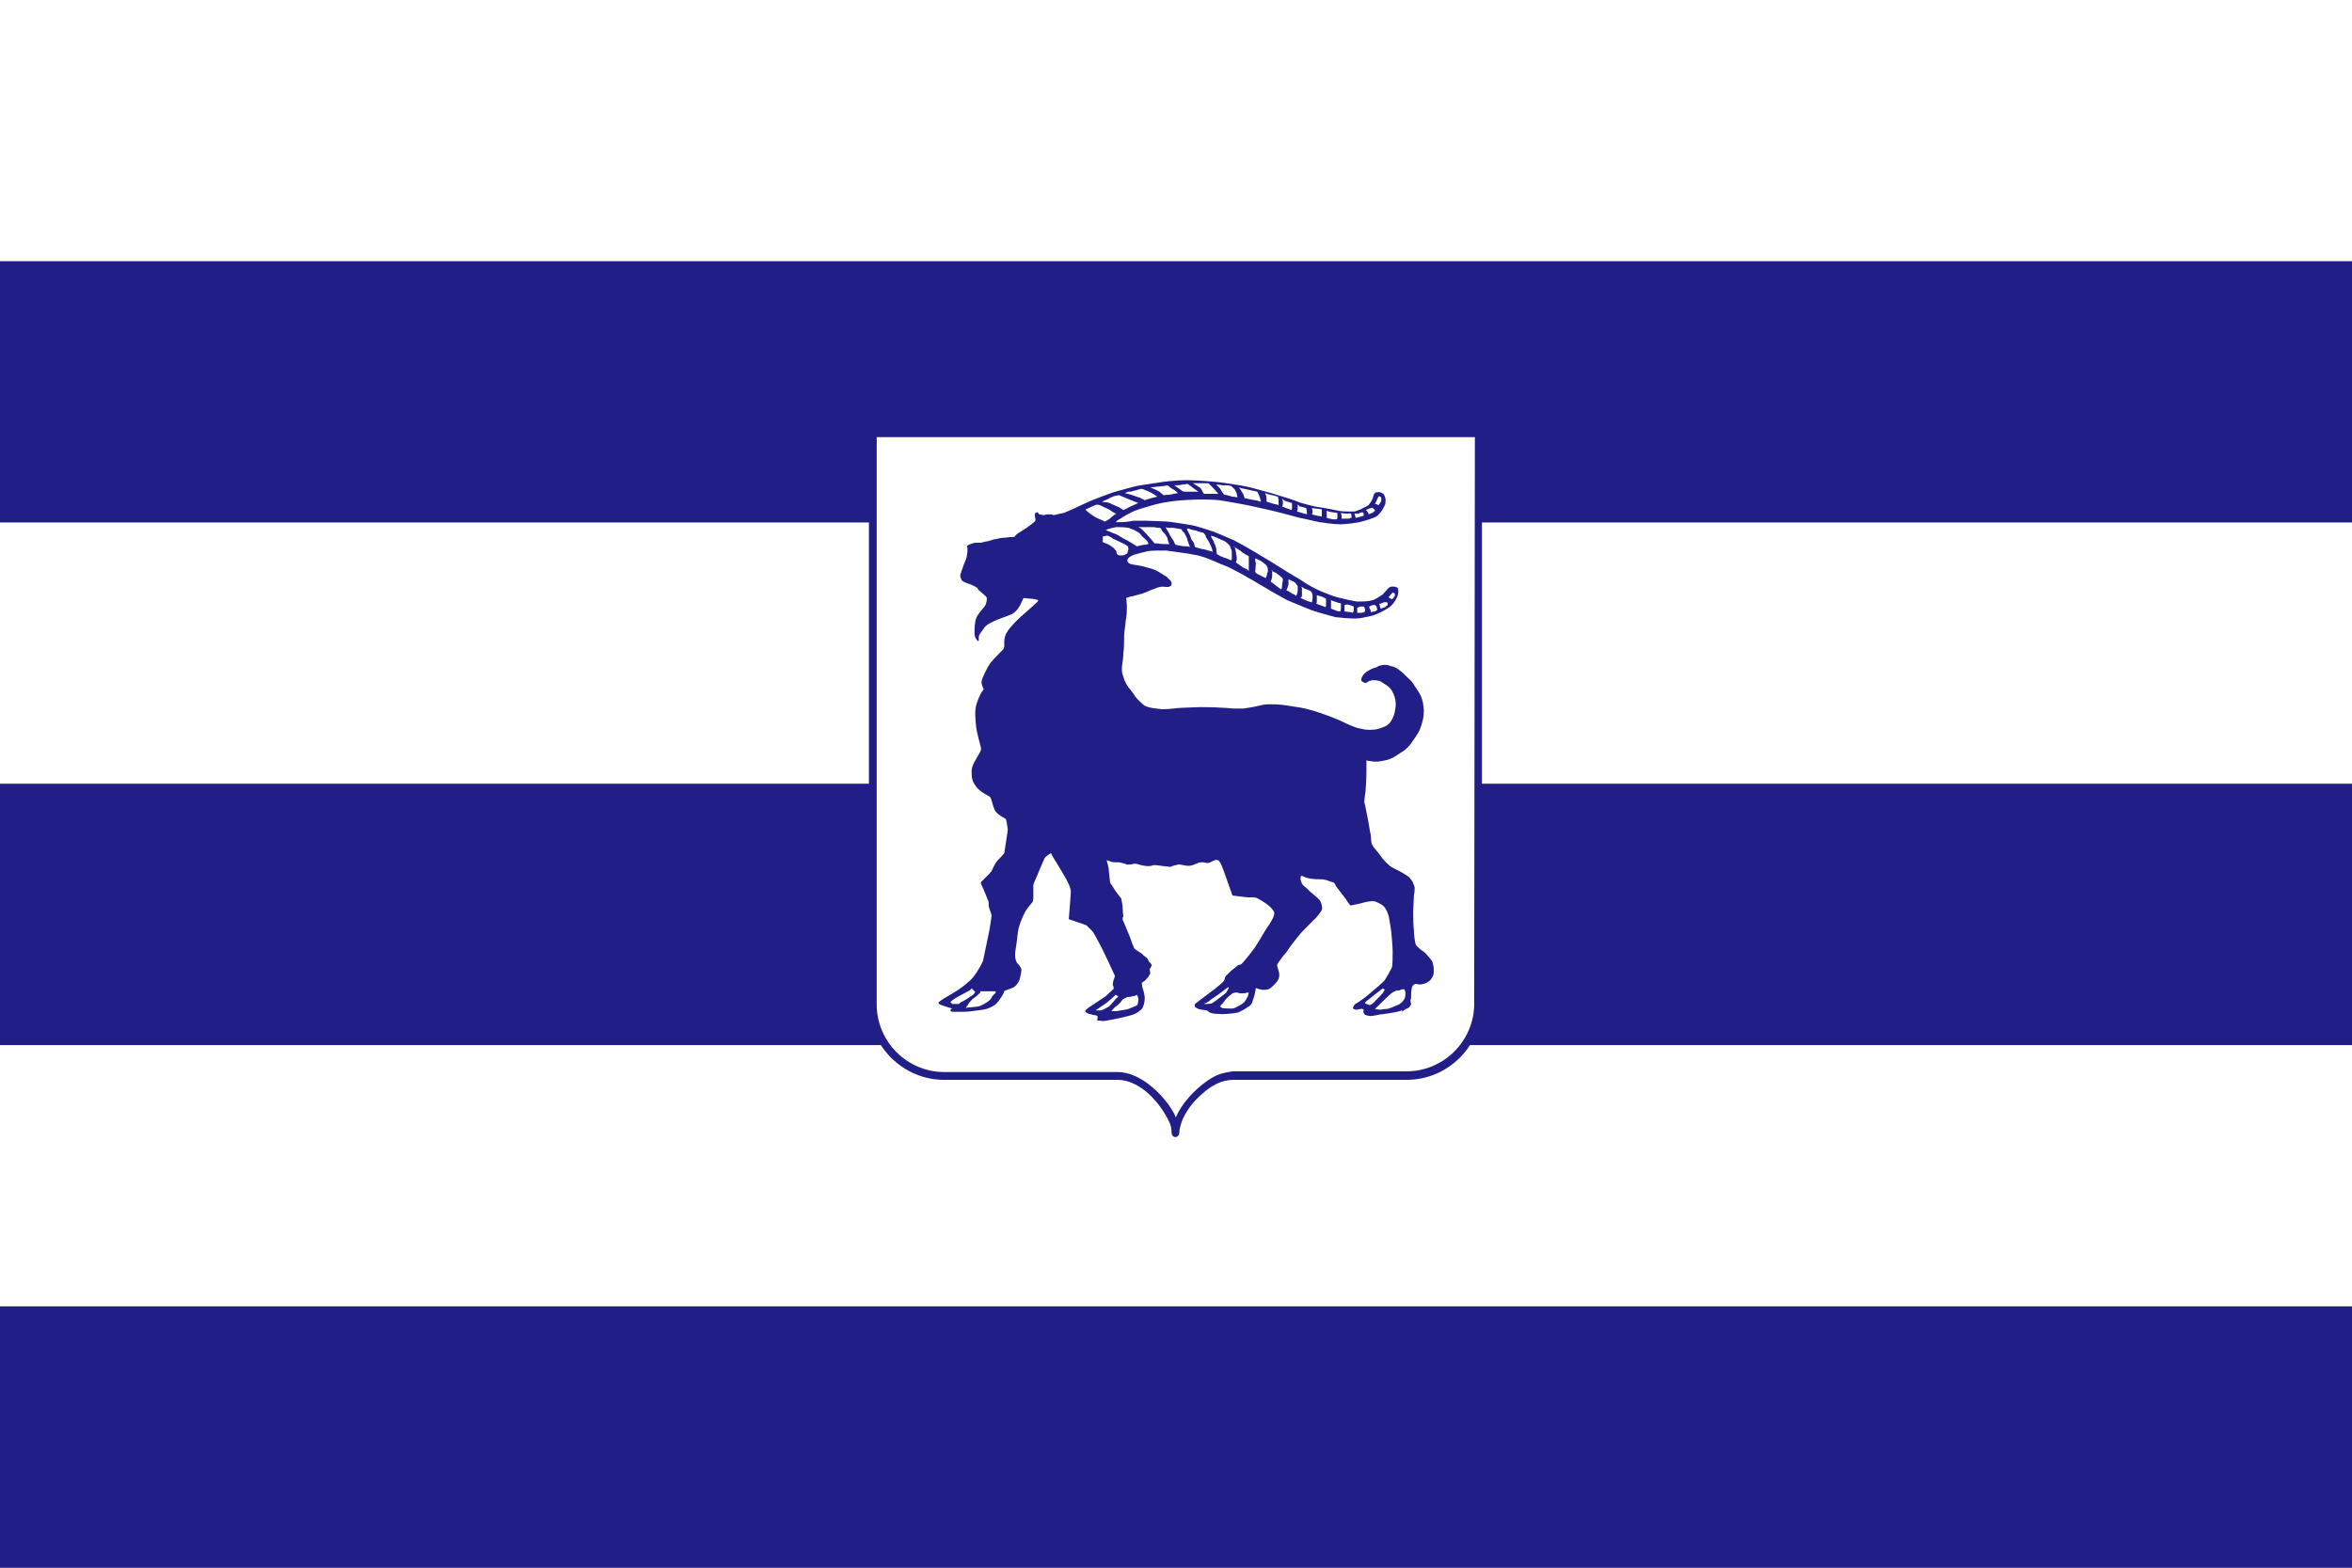 <?xml version="1.0" encoding="utf-8" ?>
<svg baseProfile="full" height="100px" version="1.1" width="150px" xmlns="http://www.w3.org/2000/svg" xmlns:ev="http://www.w3.org/2001/xml-events" xmlns:xlink="http://www.w3.org/1999/xlink"><rect width="100%" height="100%" fill="#808080" stroke="none"/><defs><clipPath id="mask0"><rect height="100" width="150" x="0" y="0" /></clipPath></defs><g clip-path="url(#mask0)"><rect fill="#ffffff" height="16.667" stroke="none" width="150" x="0" y="0.0" /><rect fill="#221e88" height="16.667" stroke="none" width="150" x="0" y="16.667" /><rect fill="#ffffff" height="16.667" stroke="none" width="150" x="0" y="33.333" /><rect fill="#221e88" height="16.667" stroke="none" width="150" x="0" y="50.0" /><rect fill="#ffffff" height="16.667" stroke="none" width="150" x="0" y="66.667" /><rect fill="#221e88" height="16.667" stroke="none" width="150" x="0" y="83.333" /></g><g transform="translate(52.387, 27.387) scale(0.452) rotate(0, 50.0, 50.0)"><path d="M 6.7,0.0 L 6.7,81.2 C 6.7,87.0 11.5,91.8 17.3,91.8 L 41.8,91.8 C 43.3,91.8 44.9,92.6 46.2,93.8 C 47.5,95.0 48.5,96.5 49.1,97.8 C 49.3,98.2 49.4,98.7 49.4,99.2 C 49.4,100.1 50.5,100.1 50.5,99.2 C 50.5,98.7 50.7,98.2 50.8,97.8 C 51.3,96.4 52.4,94.9 53.7,93.8 C 55,92.6 56.5,91.8 58.1,91.8 L 82.6,91.8 C 88.4,91.8 93.2,87.0 93.2,81.2 L 93.2,0.0 L 6.7,0.0" fill="#221e88" stroke="none" stroke-width="0px" /><path d="M 92.2,1.1 L 7.8,1.1 L 7.8,81.2 L 7.8,81.2 C 7.8,83.8 8.9,86.2 10.6,87.9 C 12.3,89.6 14.7,90.7 17.3,90.7 L 17.3,90.7 L 41.8,90.7 C 44.8,90.7 47.9,93.5 49.5,96.1 C 49.7,96.4 49.9,96.8 50.0,97.1 C 50.8,95.2 52.6,93.2 54.5,91.9 C 55.1,91.5 55.6,91.2 56.2,91 C 56.8,90.8 57.4,90.7 58.0,90.6 C 58.0,90.6 58.1,90.6 58.1,90.6 L 82.6,90.6 L 82.6,90.6 C 85.2,90.6 87.6,89.5 89.3,87.8 L 89.3,87.8 C 91.0,86.1 92.1,83.7 92.1,81.1 L 92.1,81.1 L 92.2,1.1 L 92.2,1.1 M 20.5,16.5 C 20.5,16.5 20.7,16.3 21.0,16.2 C 21.3,16.1 21.6,16.0 21.7,16.0 C 21.9,16.0 22.1,16.0 22.2,16.0 C 22.3,16.0 22.4,16.0 22.5,16.0 C 22.6,16.0 23.2,15.8 23.4,15.8 C 23.6,15.8 24.3,15.5 24.5,15.5 C 24.7,15.5 25.3,15.3 25.6,15.3 C 26.0,15.3 26.5,15.2 26.6,15.2 C 26.7,15.2 26.8,15.2 26.9,15.2 C 27.1,15.2 27.1,15.2 27.2,15.2 C 27.3,15.1 27.4,14.9 27.7,14.7 C 28,14.5 28.8,14 29.1,13.8 C 29.4,13.6 30.0,13.1 30.1,13.0 C 30.2,12.9 30.2,12.8 30.2,12.7 C 30.2,12.6 30.1,12.2 30.1,12.1 C 30.1,12.0 30.1,11.9 30.2,11.8 C 30.3,11.8 30.4,11.7 30.4,11.7 C 30.5,11.7 30.5,11.7 30.6,11.8 C 30.6,11.9 30.7,12 30.8,12 C 30.9,12 31.2,12.1 31.3,12.1 C 31.5,12.1 31.7,12 31.9,12 C 32.1,12 32.2,12 32.4,12 C 32.6,12 32.6,12.1 32.8,12.1 C 32.9,12.1 34,11.8 34.2,11.8 C 34.4,11.7 35.6,11.2 35.8,11.1 C 36,11 37.7,10.2 38.2,10 C 38.7,9.8 41.3,8.8 41.8,8.7 C 42.3,8.6 44.2,8 45,7.9 C 45.7,7.8 47.6,7.5 48.3,7.4 C 49,7.3 51.4,7.1 52.3,7.2 C 53.2,7.2 55.6,7.4 56.4,7.5 C 57.2,7.6 59.2,7.9 60.1,8.1 C 61,8.3 63.1,8.9 63.8,9.1 C 64.5,9.3 67.1,10.1 67.4,10.3 C 67.8,10.4 69.4,10.9 70.3,11 C 71.1,11.1 72.5,11.4 73,11.5 C 73.5,11.6 74.2,11.6 74.8,11.6 C 75.3,11.6 75.3,11.6 75.5,11.5 C 75.7,11.4 76.2,11.3 76.4,11.1 C 76.7,11 77,10.8 77.2,10.7 C 77.3,10.6 77.7,10 77.8,9.7 C 77.9,9.3 78.0,9.0 78.1,9.0 C 78.2,8.9 78.1,8.9 78.3,8.9 C 78.5,8.9 78.7,8.8 78.9,8.9 C 79.1,9.0 79.4,9.1 79.4,9.3 C 79.5,9.4 79.6,9.8 79.6,9.9 C 79.6,10.1 79.6,10.5 79.5,10.7 C 79.4,10.9 79.1,11.5 78.9,11.7 C 78.7,11.9 78.6,12.1 78.3,12.3 C 78,12.5 76.4,13.0 75.9,13.1 C 75.4,13.2 74.0,13.4 73.2,13.4 C 72.4,13.4 70.9,13.2 70.3,13.1 C 69.7,13 68.2,12.6 67.5,12.5 C 66.8,12.3 64.9,11.8 64.1,11.6 C 63.3,11.4 60.6,10.8 60.1,10.7 C 59.6,10.6 56.9,10.1 56.1,10 C 55.3,9.9 53.8,9.9 53.2,9.9 C 52.6,9.9 50.7,10 49.9,10.1 C 49.1,10.2 48.3,10.3 47.1,10.6 C 46.0,10.9 44.7,11.3 44.2,11.5 C 43.7,11.7 42.6,12.3 42.2,12.6 C 41.8,12.8 41.6,13 41.6,13 C 41.6,13 41.5,13.1 41.6,13.1 C 41.7,13.1 42.2,13.1 42.4,13.1 C 42.7,13.1 43.6,13 44.0,12.9 C 44.4,12.9 45.3,12.9 45.9,12.9 C 46.5,12.9 48.1,13 48.6,13 C 49.1,13 51.4,13.4 52.1,13.5 C 52.8,13.6 54.6,14.2 55.2,14.4 C 55.8,14.6 57.6,15.4 58.3,15.7 C 58.9,16 61,17.2 61.3,17.4 C 61.6,17.6 63.5,18.7 64.1,19.1 C 64.7,19.5 67,20.9 67.7,21.3 C 68.4,21.8 69.8,22.6 70.6,22.9 C 71.4,23.2 72,23.5 72.8,23.7 C 73.6,23.9 75.2,24.3 75.7,24.3 C 76.2,24.3 77.2,24.3 77.8,24.1 C 78.4,23.9 79,23.4 79.2,23.3 C 79.4,23.1 79.7,22.7 79.9,22.5 C 80.1,22.3 80.3,22.2 80.4,22.2 C 80.5,22.2 80.7,22.2 80.9,22.2 C 81.1,22.3 81.3,22.3 81.3,22.4 C 81.4,22.5 81.4,22.8 81.4,22.9 C 81.4,23.1 81.3,23.6 81.1,23.9 C 81,24.2 80.5,24.9 80,25.2 C 79.5,25.5 78.7,26 77.7,26.3 C 76.7,26.5 76.1,26.7 75.3,26.7 C 74.5,26.7 73.3,26.6 72.5,26.5 C 71.8,26.3 69.9,25.8 69.1,25.5 C 68.3,25.2 66.2,24.3 65.7,24.1 C 65.2,23.8 63.3,22.8 62.9,22.5 C 62.5,22.3 60.9,21.3 60.3,21 C 59.7,20.6 57.4,19.4 57.1,19.3 C 56.8,19.2 56.3,19 55.4,18.6 C 54.5,18.2 53.4,17.8 52.6,17.7 C 51.8,17.5 49.2,17.2 48.6,17.1 C 48,17.1 46.4,17.1 46,17.2 C 45.6,17.3 44.4,17.6 44.1,17.7 C 43.8,17.8 43.3,18.1 43.3,18.2 C 43.2,18.3 43.1,18.5 43.2,18.6 C 43.2,18.7 43.3,18.9 43.6,19 C 43.9,19.1 44.8,19.2 45.2,19.3 C 45.6,19.4 46.8,19.7 47.2,19.9 C 47.6,20.1 48.5,20.7 48.7,20.8 C 48.8,20.9 49.2,21.3 49.3,21.4 C 49.4,21.5 49.4,21.8 49.4,21.9 C 49.4,22 49.3,22.1 49.1,22.2 C 48.9,22.3 48.3,22.2 48.1,22.2 C 47.9,22.2 47.4,22.3 47,22.5 C 46.6,22.6 45.6,23.1 45.2,23.2 C 44.8,23.3 43.8,23.6 43.6,23.6 C 43.3,23.7 43,23.8 43,23.8 C 43,23.8 43.1,24.6 43.1,24.9 C 43.1,25.2 43.1,26.1 43,26.6 C 42.9,27.1 42.9,27.6 42.8,28.2 C 42.7,28.7 42.7,29.5 42.7,29.8 C 42.7,30.1 42.7,30.9 42.6,31.6 C 42.6,32.3 42.5,32.7 42.4,33.5 C 42.4,33.7 42.4,33.8 42.4,34 C 42.4,34.4 42.5,34.6 42.6,34.9 C 42.7,35.2 42.7,35.3 42.8,35.5 C 43.1,36.2 43.4,36.5 43.8,37 C 44.2,37.6 44.4,37.9 44.9,38.4 C 45.2,38.6 45.3,38.8 45.6,39 C 45.8,39.1 45.9,39.1 46.1,39.2 C 46.9,39.4 47.3,39.4 48.1,39.5 C 49.2,39.5 50.3,39.3 50.8,39.3 C 51.3,39.3 52.9,39.2 53.4,39.2 C 53.9,39.2 55.4,39.2 56.7,39.3 C 57.3,39.3 57.7,39.4 58.3,39.4 C 58.8,39.4 59.1,39.4 59.6,39.4 C 60.1,39.3 60.3,39.3 60.8,39.2 C 61.4,39.1 61.7,39.0 62.2,38.9 C 62.7,38.8 62.9,38.8 63.4,38.8 C 64.6,38.8 65.3,38.9 66.5,39.1 C 68,39.3 68.8,39.5 70.3,40.0 C 71.5,40.4 73,41.0 73.4,41.2 C 73.8,41.4 74.2,41.6 74.7,41.8 C 75.2,42 75.4,42.1 75.9,42.2 C 76.4,42.3 76.7,42.4 77.2,42.4 C 77.8,42.4 78.2,42.4 78.8,42.2 C 79.3,42.0 79.5,42.0 79.9,41.7 C 80.5,41.2 80.7,40.6 80.9,39.9 C 81.0,39.3 81.1,38.7 81.0,38.4 C 81.0,38.1 80.8,37.4 80.5,36.9 C 80.2,36.4 79.9,36.2 79.4,35.9 C 79.1,35.7 79.0,35.6 78.7,35.5 C 78.3,35.4 77.9,35.4 77.7,35.4 C 77.5,35.5 77.4,35.5 77.3,35.5 C 77.2,35.6 77.1,35.6 77.0,35.7 C 76.9,35.7 76.9,35.8 76.8,35.8 C 76.6,35.8 76.3,35.6 76.2,35.5 C 76.1,35.3 76.2,35.1 76.3,34.9 C 76.5,34.5 76.9,34.2 77.1,34.1 C 77.3,34 77.6,33.8 77.9,33.7 C 78.3,33.6 78.5,33.5 78.9,33.4 C 79.3,33.3 79.7,33.4 80.2,33.5 C 80.9,33.7 81.3,33.9 81.8,34.3 C 82.3,34.7 82.6,34.9 83.1,35.4 C 83.5,35.8 83.6,36.1 83.9,36.5 C 84.2,37 84.4,37.2 84.6,37.7 C 84.9,38.4 84.9,38.8 85,39.6 C 85,40.5 84.9,41 84.6,41.9 C 84.4,42.6 84.1,43 83.7,43.6 C 83.3,44.2 83.1,44.5 82.6,45 C 82.2,45.4 81.9,45.5 81.5,45.8 C 81.2,46 81,46.1 80.7,46.3 C 80.3,46.5 80.1,46.6 79.6,46.7 C 79.1,46.8 78.7,46.9 78.2,46.9 C 77.8,46.9 77.5,46.8 77.3,46.8 C 77.1,46.8 76.9,46.7 76.9,46.7 C 76.9,46.7 76.9,47.6 76.9,48.4 C 76.9,49.2 76.8,51.3 76.7,51.5 C 76.7,51.7 76.6,52.2 76.6,52.6 C 76.7,52.9 77,54.6 77.1,55 C 77.2,55.4 77.4,56.9 77.5,57.2 C 77.5,57.5 77.6,58.2 77.6,58.3 C 77.6,58.4 77.7,58.6 77.8,58.8 C 77.9,59 78.5,59.6 78.9,60.2 C 79.3,60.8 80.1,61.6 80.5,61.8 C 80.8,62 81.7,62.4 82,62.6 C 82.3,62.8 82.9,63.1 83,63.3 C 83.1,63.4 83.5,63.9 83.5,64.1 C 83.6,64.3 83.7,64.5 83.7,64.7 C 83.7,64.9 83.7,65.4 83.6,65.7 C 83.6,66.1 83.5,67.5 83.5,68.1 C 83.5,68.7 83.5,70.2 83.6,70.7 C 83.6,71.2 83.7,72.1 83.8,72.5 C 83.9,72.9 84,72.9 84.3,73.2 C 84.6,73.5 85,73.7 85.2,73.9 C 85.4,74.1 86,74.8 86.2,75.1 C 86.3,75.4 86.4,76 86.4,76.3 C 86.4,76.7 86.4,77 86.2,77.3 C 86,77.6 86,77.7 85.7,77.9 C 85.4,78.1 85.3,78.2 84.8,78.3 C 84.3,78.4 84.3,78.3 84.1,78.3 C 83.9,78.3 83.9,78.2 83.7,78.3 C 83.5,78.4 83.3,78.6 83.3,78.9 C 83.2,79.2 83.2,79.7 83.2,80.1 C 83.2,80.5 83.1,80.5 83.1,80.6 C 83.1,80.7 83.2,81 83.2,81.1 C 83.2,81.2 83,81.6 82.7,81.7 C 82.4,81.8 82,82.1 81.9,82.2 C 82.0,81.9 82.0,82.0 81.6,82.1 C 81.3,82.2 80.3,82.4 79.4,82.5 C 78.5,82.6 77.9,82.8 77.4,82.8 C 76.9,82.7 76.7,82.7 76.6,82.5 C 76.5,82.4 76.4,82.1 76.5,82.1 C 76.5,82.0 76.5,81.9 76.5,81.9 C 76.5,81.9 76.3,81.7 76.1,81.8 C 75.9,81.8 75.7,81.9 75.5,81.9 C 75.3,81.9 75.0,81.8 75.0,81.7 C 75.0,81.5 75.2,81.1 75.5,81 C 75.7,80.9 77.0,80 77.5,79.5 C 78.0,79.1 79.3,78 79.5,77.7 C 79.7,77.4 80.4,76.2 80.5,75.9 C 80.6,75.6 80.6,74.1 80.6,73.6 C 80.6,73.1 80.4,70.6 80.3,70.2 C 80.2,69.7 80.1,68.7 79.9,68.3 C 79.8,67.9 79.4,67.2 78.9,67 C 78.4,66.7 77.9,66.5 77.6,66.6 C 77.3,66.6 76.7,66.7 76.1,66.9 C 75.5,67 74.8,67.2 74.7,67.2 C 74.6,67.2 74.3,66.8 74,66.3 C 73.7,65.9 73,65 72.7,64.6 C 72.4,64.2 72.5,64 72.1,63.9 C 71.7,63.8 71.4,63.6 70.7,63.5 C 70,63.5 69.6,63.5 69,63.4 C 68.4,63.3 68.2,63.2 68,63.1 C 67.8,63 67.7,63 67.7,63 C 67.7,63 67.6,63.1 67.6,63.3 C 67.6,63.5 67.6,63.7 67.8,64.1 C 68.0,64.5 68.5,64.7 68.8,65.1 C 69.2,65.5 70.2,66.2 70.4,66.6 C 70.6,67 70.7,67.5 70.6,67.8 C 70.5,68.1 69.8,69 69.4,69.3 C 69.1,69.6 67.6,71.1 67.3,71.5 C 67.0,71.9 65.8,73.4 65.6,73.8 C 65.3,74.1 64.7,74.9 64.5,75.2 C 64.3,75.5 64.3,75.6 64.3,75.7 C 64.3,75.8 64.6,76.6 64.6,76.9 C 64.6,77.2 64.6,77.5 64.3,77.9 C 64.0,78.3 63.4,78.9 63.1,79 C 62.8,79.1 62.5,79.1 62.2,79.1 C 61.9,79 61.6,79 61.5,78.9 C 61.3,78.9 61.3,78.8 61.3,78.8 C 61.3,78.8 61.2,79.6 61,80.2 C 60.8,80.7 60.8,81 60.6,81.2 C 60.4,81.4 60,81.6 59.9,81.7 C 59.8,81.8 59.2,82.1 58.8,82.3 C 58.3,82.4 56.8,82.6 56.1,82.5 C 55.4,82.5 55,82.4 54.8,82.3 C 54.6,82.2 54.4,82 54.4,82 C 54.4,82 53.5,81.9 53.2,81.8 C 53,81.7 52.8,81.6 52.7,81.5 C 52.7,81.4 52.6,81.3 52.7,81.1 C 52.8,81 55.2,79.2 55.6,78.9 C 56,78.6 56.8,77.9 56.8,77.8 C 56.9,77.7 56.9,77.3 57.1,77.1 C 57.3,76.9 57.8,76.4 58.2,76.1 C 58.6,75.8 58.7,75.6 58.9,75.6 C 59.1,75.5 59,75.6 59.2,75.5 C 59.4,75.4 60.6,73.9 61.1,73.2 C 61.6,72.5 62.6,70.7 62.9,70.3 C 63.2,69.9 63.8,68.9 63.8,68.7 C 63.9,68.5 63.9,68.3 63.9,68.2 C 63.9,68.1 63.5,67.5 63.1,67.2 C 62.7,66.9 61.7,66.2 61.3,66.1 C 61,66 60.4,66.1 59.7,66 C 59,65.9 58.2,65.8 58.1,65.8 C 58,65.8 58,65.8 58,65.8 C 58,65.8 57,63 56.9,62.7 C 56.8,62.4 56.4,61.3 56.3,61.2 C 56.2,61.1 56.1,60.8 55.9,60.8 C 55.8,60.8 55.7,60.7 55.5,60.8 C 55.2,60.9 54.8,61.2 54.5,61.2 C 54.3,61.2 54,61.1 53.8,61.1 C 53.6,61.1 53.2,61.1 52.9,61.3 C 52.6,61.4 52.3,61.6 51.8,61.6 C 51.3,61.6 50.7,61.4 50.4,61.4 C 50.1,61.5 49.9,61.5 49.6,61.6 C 49.3,61.7 49.3,61.8 48.9,61.7 C 48.5,61.7 47.4,61.5 47.1,61.5 C 46.8,61.5 46.9,61.5 46.5,61.6 C 46.1,61.7 45.6,61.6 45.1,61.5 C 44.7,61.4 44.5,61.3 44.2,61.3 C 43.9,61.3 43.9,61.4 43.6,61.4 C 43.3,61.4 43.2,61.5 42.8,61.3 C 42.4,61.2 42.1,61.1 41.9,61.1 C 41.7,61.1 41.8,61.1 41.5,61.1 C 41.2,61.1 41.1,61.1 40.8,61 C 40.5,60.9 40.3,60.8 40.3,60.8 C 40.3,60.8 40.2,60.9 40.3,61 C 40.3,61.1 40.5,61.7 40.5,61.8 C 40.5,61.9 40.6,62.6 40.6,62.8 C 40.6,63 40.7,63.5 40.7,63.6 C 40.7,63.7 40.7,63.9 40.8,64.1 C 41.0,64.3 41.3,64.9 41.6,65.3 C 41.9,65.7 42.2,66.1 42.3,66.2 C 42.3,66.3 42.5,67.1 42.5,67.5 C 42.5,68 42.6,68.6 42.6,68.7 C 42.6,68.8 42.6,68.8 42.5,68.9 C 42.5,69 42.5,69.1 42.5,69.2 C 42.6,69.4 43.1,70.6 43.3,71.1 C 43.5,71.5 43.8,72.4 43.9,72.7 C 44.0,72.9 44.1,73.1 44.1,73.2 C 44.2,73.3 44.4,73.5 44.6,73.6 C 44.7,73.7 45.2,73.9 45.4,74.2 C 45.6,74.4 45.9,74.5 46.0,74.7 C 46.1,74.8 46.2,75.1 46.2,75.1 C 46.2,75.2 46.4,75.2 46.4,75.3 C 46.5,75.4 46.6,75.5 46.6,75.7 C 46.5,75.9 46.3,76.2 46.3,76.2 C 46.3,76.2 46.4,76.6 46.4,76.8 C 46.3,77 46.2,77.1 46.1,77.3 C 45.9,77.5 45.7,77.8 45.5,77.9 C 45.3,78 45.2,78.1 45.2,78.1 C 45.2,78.1 45.2,78.5 45.3,78.8 C 45.4,79.1 45.7,80 45.6,80.5 C 45.6,80.9 45.4,81.6 45.2,81.8 C 45,82 44.5,82.4 44.2,82.5 C 43.9,82.7 41.6,83.2 41,83.3 C 40.4,83.4 40,83.5 39.8,83.5 C 39.5,83.5 39.1,83.4 38.9,83.4 C 39.0,83.0 39.0,82.8 38.9,82.8 C 38.8,82.7 38.8,82.7 38.7,82.7 C 38.6,82.7 38.1,82.6 37.8,82.5 C 37.6,82.5 37.2,82.2 37.2,82.1 C 37.2,82.0 37.6,81.7 37.7,81.6 C 37.9,81.5 39.8,80.2 40.1,80.0 C 40.3,79.8 41.1,79.1 41.2,79.0 C 41.3,78.8 41.2,78.6 41.1,78.4 C 41.1,78.2 41.2,77.7 41.3,77.5 C 41.4,77.3 41.4,77.1 41.4,77.1 C 41.4,77.1 39.6,73.2 39.3,72.7 C 39.0,72.2 38.4,70.9 38.1,70.7 C 37.9,70.5 37.6,70.2 37.4,70 C 37.2,69.9 35.1,69.2 35.1,69.2 C 35,69.2 34.9,69.1 34.9,69.1 C 34.9,69.1 35.2,65.5 35.2,65.2 C 35.2,64.9 34.9,64.1 34.5,63.4 C 34.1,62.7 32.9,60.7 32.7,60.4 C 32.5,60.1 32.4,59.8 32.4,59.8 C 32.4,59.8 31.7,60.2 31.5,60.5 C 31.3,60.9 30.5,62.8 30.3,63.3 C 30.1,63.7 29.9,64.2 29.9,64.3 C 29.9,64.4 29.9,65.6 29.9,66 C 29.9,66.4 29.8,66.7 29.8,66.7 C 29.8,66.7 28.9,67.7 28.7,68.2 C 28.4,68.7 27.9,70 27.8,70.5 C 27.7,71 27.5,72.9 27.4,73.4 C 27.3,73.9 27.3,74.5 27.4,74.8 C 27.5,75.1 27.5,75.2 27.7,75.4 C 27.9,75.6 28.3,76.1 28.2,76.4 C 28.2,76.7 28,77.6 27.9,77.8 C 27.8,78.0 27.6,78.4 27.2,78.7 C 26.8,78.9 26.5,79.0 26.2,79.1 C 25.8,79.3 25.8,79.2 25.8,79.3 C 25.8,79.4 25.6,79.8 25.4,80.1 C 25.2,80.4 24.8,81 24.5,81.2 C 24.2,81.4 23.6,81.8 22.8,81.9 C 22.0,82.0 20.8,82.2 20.1,82.2 C 19.4,82.2 18.9,82.2 18.6,82.2 C 18.3,82.2 18.2,82.1 18.2,82.0 C 18.2,81.9 18.3,81.8 18.4,81.8 C 18.4,81.7 18.3,81.7 18.3,81.7 C 18.3,81.7 17.0,81.3 16.8,81.2 C 16.6,81.1 16.4,81.0 16.6,80.8 C 16.8,80.6 17.6,80.1 18.5,79.6 C 19.4,79.1 20.9,78.0 21.5,77.2 C 22.1,76.4 22.6,75.5 22.8,75 C 22.9,74.5 23.5,71.6 23.7,70.7 C 23.8,69.9 24.0,69 24.0,68.6 C 24.0,68.3 23.5,67.3 23.6,67.1 C 23.6,66.9 23.6,66.7 23.6,66.7 C 23.6,66.7 22.6,64.2 22.5,64.1 C 22.5,64 22.5,63.9 22.5,63.9 C 22.5,63.9 23.7,62.7 23.8,62.6 C 23.9,62.4 24.0,62.4 24.0,62.4 C 24.0,62.4 24.4,61.3 24.9,60.8 C 25.4,60.3 25.8,59.8 25.8,59.8 C 25.8,59.8 26.3,56.6 26.3,56.5 C 26.3,56.4 26.1,55 26,55 C 25.9,54.9 25.9,54.9 25.9,54.9 C 25.9,54.9 24.6,54.3 24.4,53.6 C 24.1,52.9 24,52.1 23.8,51.9 C 23.6,51.7 22.4,51.2 21.9,50.5 C 21.4,49.9 21.2,49.4 21.2,48.6 C 21.1,47.7 21.5,47.1 21.9,46.4 C 22.2,45.8 22.6,45.4 22.5,44.9 C 22.4,44.4 21.9,42.9 21.8,41.7 C 21.7,40.5 21.6,39.8 21.9,38.7 C 22.1,38.1 22.4,37.4 22.6,37.1 C 22.8,36.8 22.9,36.7 22.9,36.7 C 22.9,36.7 22.5,35.9 22.6,35.5 C 22.7,35.1 23.3,33.7 23.9,32.9 C 24.5,32.2 25.4,31.3 25.6,31.1 C 25.8,30.9 25.8,30.6 25.8,30.5 C 25.8,30.3 25.7,29.3 26.2,28.6 C 26.6,27.9 27.8,26.7 28.4,26.2 C 29,25.7 30.1,24.7 30.3,24.5 C 30.5,24.4 30.6,24.1 30.6,24.1 C 30.6,24.1 29.9,23.9 29.6,23.9 C 29.3,23.9 28.5,23.8 28.5,23.8 C 28.5,23.8 28.3,24.3 28.1,24.7 C 27.9,25.1 27.5,25.7 27,26 C 26.5,26.3 25.1,26.7 24.5,27 C 23.9,27.3 23.3,27.5 22.9,28.1 C 22.5,28.7 22.2,29 22.2,29.3 C 22.2,29.7 22.2,29.8 22.2,29.8 L 22.1,29.9 C 22.1,29.9 21.6,29.5 21.6,28.8 C 21.6,28.1 21.6,27.2 21.9,26.5 C 22.2,25.9 22.8,25.3 23.1,24.9 C 23.3,24.5 23.4,23.9 23.3,23.7 C 23.2,23.5 22.4,22.9 22.2,22.7 C 22.1,22.5 21.9,22.3 21.9,22.3 C 21.9,22.3 21.3,22 21.1,21.9 C 20.9,21.8 20,21.6 19.8,21.3 C 19.6,20.9 19.5,20.7 19.7,20.2 C 19.9,19.6 20.3,18.5 20.4,18.3 C 20.5,18.1 20.6,17.3 20.6,17.3 L 20.6,16.7 L 20.5,16.5 L 20.5,16.5" fill="#ffffff" stroke="none" stroke-width="0px" /><path d="M 48.1,21.4 C 48.0,21.4 47.8,21.5 47.1,21.7 C 46.4,21.9 44.2,22.5 43.8,22.6 C 43.3,22.8 42.6,22.9 42.1,22.9 C 41.7,22.9 40.5,22.6 40.2,22.3 C 39.8,22 39.4,21.6 39.2,21.3 C 39.0,20.9 39.1,20.8 39.1,20.7 C 39.1,20.5 39.2,20.4 39.2,20.4 C 39.2,20.4 39.0,20.1 38.6,20.0 C 38.2,19.9 38.0,19.9 37.7,19.9 C 37.4,19.9 37.2,20.0 37.0,20.0 C 36.8,20.0 36.6,20.1 36.4,19.9 C 36.2,19.7 36.2,19.5 36.0,19.5 C 35.8,19.5 35.9,19.5 35.6,19.7 C 35.3,19.9 35.2,19.9 35.0,20.0 C 34.9,20.1 34.8,20.4 34.8,20.4 C 34.8,20.4 34.4,20.2 34.5,20.0 C 34.5,19.8 34.7,19.4 35.0,19.2 C 35.3,19.0 36.2,18.6 36.5,18.5 C 36.8,18.4 36.9,18.3 37.2,18.3 C 37.5,18.3 37.8,18.2 37.8,18.2 L 37.8,18.0 C 37.8,18.0 37.4,17.9 37.1,17.9 C 36.8,17.9 36.4,17.9 36.0,18.0 C 35.6,18.1 35.6,18.1 35.5,18.1 C 35.3,18.1 35.0,18.2 34.9,18.0 C 34.7,17.9 34.6,17.8 34.7,17.5 C 34.8,17.2 35,16.8 35.1,16.5 C 35.3,16.2 35.6,15.9 35.8,15.9 C 36.1,15.8 36.2,15.8 36.4,15.8 C 36.6,15.8 36.7,15.9 36.8,15.9 C 36.9,15.9 37.0,15.9 37.0,15.9 C 37.0,15.8 36.9,15.8 36.8,15.7 C 36.7,15.6 36.4,15.5 36.1,15.5 C 35.9,15.5 35.6,15.4 35.3,15.5 C 35.0,15.6 35.0,15.6 34.8,15.7 C 34.6,15.8 34.3,15.8 34.1,15.6 C 33.9,15.5 33.8,15.3 33.6,15.2 C 33.4,15.1 33.2,15 33.1,15 C 33,15 32.8,15 32.8,15 C 32.8,15 32.7,14.8 32.7,14.8 C 32.8,14.8 33.3,14.8 33.4,14.7 C 33.5,14.7 34.0,14.3 34.1,14.2 C 34.2,14.1 34.4,13.8 34.7,13.8 C 35.0,13.8 35.2,13.8 35.4,13.8 C 35.6,13.8 35.7,13.9 35.7,13.8 C 35.8,13.8 35.8,13.7 35.7,13.7 C 35.6,13.6 35.5,13.5 35.3,13.5 C 35,13.5 34.7,13.5 34.3,13.6 C 34,13.7 33.8,13.8 33.8,13.8 C 33.8,13.8 32.9,13.9 32.7,13.8 C 32.4,13.7 31.8,13.5 31.7,13.5 C 31.6,13.4 31.4,13.4 31.4,13.3 C 31.4,13.2 31.3,13.2 31.4,13.1 C 31.5,13 31.7,13 31.9,13 C 32.1,13.1 32.2,13 32.5,13 C 32.7,13 33.6,12.8 33.9,12.6 C 34.3,12.4 35.2,12.2 35.2,12.2 C 35.2,12.2 35.7,12.3 35.8,12.3 C 36.0,12.3 36.2,12.2 36.2,12.2 C 36.3,12.2 36.8,12.3 36.9,12.3 C 37.0,12.3 37.3,12.4 37.4,12.7 C 37.5,12.9 37.5,13.1 37.6,13.2 C 37.7,13.3 37.7,13.3 38.1,13.4 C 38.4,13.5 38.4,13.4 38.6,13.5 C 38.8,13.6 39.0,13.8 39.0,13.9 C 39.0,14 39.1,14.1 39.1,14.1 C 39.1,14.1 39.1,14.2 38.9,14.2 C 38.8,14.0 38.6,14.0 38.4,14.0 C 38.2,14.0 38.1,14.1 37.9,14.1 C 37.7,14.1 37.6,14.0 37.5,14.0 C 37.4,14.0 37.4,14.0 37.4,14.1 C 37.4,14.2 37.4,14.3 37.7,14.5 C 37.9,14.7 38.2,14.8 38.4,14.9 C 38.6,15.0 38.9,15.2 38.9,15.3 C 38.9,15.4 39.0,15.7 39.0,15.8 C 39.0,16.0 39.0,16.4 39.0,16.4 C 39.0,16.4 39.3,16.5 39.4,16.5 C 39.5,16.6 39.6,16.6 39.7,16.6 C 39.8,16.6 39.8,16.5 40,16.5 C 40.2,16.6 40.2,16.5 40.4,16.7 C 40.6,16.9 40.5,17 40.6,17.2 C 40.7,17.4 40.7,17.5 40.6,17.6 C 40.5,17.7 40.4,17.7 40.3,17.8 C 40.3,17.9 40.2,18.0 40.3,18.1 C 40.4,18.2 40.4,18.2 40.6,18.2 C 40.8,18.2 41.1,18.1 41.4,18.2 C 41.7,18.3 42.1,18.6 42.4,18.9 C 42.8,19.2 43.2,19.5 43.2,19.5 C 43.2,19.5 43.7,19.6 44.3,19.7 C 44.9,19.8 45.8,20 46.2,20.1 C 46.6,20.3 47.3,20.5 47.4,20.6 C 47.6,20.7 47.7,20.7 47.8,20.9 C 48.0,21.2 48.1,21.4 48.1,21.4 L 48.1,21.4 M 26.7,29.9 C 26.7,29.9 26.9,29.0 27.1,28.7 C 27.3,28.4 27.6,27.9 28.1,27.5 C 28.6,27.1 30,26.0 30.3,25.7 C 30.5,25.4 31.3,24.4 31.3,24.4 C 31.3,24.4 31.3,24.3 31.5,24.3 C 31.7,24.3 32.3,24.5 32.9,24.5 C 33.5,24.5 34.7,24.3 34.8,24.1 C 34.9,24 34.9,23.9 35.2,23.7 C 35.5,23.6 36,23.5 36.2,23.5 C 36.4,23.5 36.5,23.5 36.5,23.3 C 36.5,23.2 36.5,23.1 36.3,23.0 C 36.2,23.0 35.9,22.9 35.8,22.8 C 35.7,22.7 35.6,22.6 35.7,22.4 C 35.8,22.2 35.8,22.1 36,22 C 36.1,21.9 36.3,21.8 36.2,21.7 C 36.2,21.6 36.2,21.6 36,21.6 C 35.9,21.6 35.8,21.7 35.7,21.6 C 35.6,21.5 35.7,21.3 35.9,21.0 C 36.1,20.8 36.2,20.5 36.5,20.4 C 36.7,20.4 37.2,20.3 37.4,20.3 C 37.6,20.3 37.8,20.3 38,20.3 C 38.2,20.4 38.3,20.5 38.5,20.9 C 38.7,21.3 38.7,21.5 39,21.9 C 39.3,22.2 39.4,22.4 39.7,22.7 C 40,23.0 40.3,23.2 40.7,23.3 C 41.1,23.4 41.5,23.5 41.5,23.5 C 41.5,23.5 41.7,24.8 41.7,25.6 C 41.7,26.6 41.6,27.2 41.5,28.1 C 41.4,29.1 41.4,29.7 41.3,30.7 C 41.2,31.5 41.2,32.0 41.1,32.8 C 41.1,33.4 41.1,33.7 41,34.2 C 41,34.6 40.9,34.6 41.1,34.9 C 41.4,35.3 41.8,35.9 42,36.2 C 42.2,36.5 43.4,38.0 43.6,38.2 C 43.8,38.4 44.1,39.0 44.1,39.1 C 44.2,39.2 44,39.3 45.1,39.5 C 46.1,39.8 47,40.0 48.6,39.9 C 50.2,39.8 52.6,39.7 53.3,39.7 C 54,39.7 55.5,39.6 57.7,39.8 C 59.9,40.0 59.4,40.0 59.9,40.0 C 60.4,40.0 61.8,39.8 62.4,39.6 C 63.1,39.4 63.3,39.2 64.8,39.3 C 66.3,39.4 67.0,39.4 69.2,40.1 C 71.4,40.8 71.6,40.9 72.2,41.1 C 72.8,41.3 74.1,42.0 75.0,42.3 C 75.9,42.6 76.7,42.7 77.8,42.6 C 78.9,42.5 79.7,42.3 80.6,41.7 C 81.3,41.2 81.6,40.8 82.0,40.1 C 82.2,39.7 82.3,39.5 82.4,39.0 C 82.6,38.3 82.6,37.8 82.4,37.1 C 82.3,36.7 82.2,36.4 82.0,36.0 C 81.6,35.3 81.3,35.0 80.7,34.5 C 80.4,34.3 80.2,34.2 79.9,34.0 C 79.6,33.8 79.4,33.7 79.1,33.6 C 78.8,33.5 78.3,33.6 78.3,33.6 C 78.3,33.6 78.7,33.3 79,33.3 C 79.5,33.2 79.8,33.2 80.3,33.4 C 80.9,33.5 81.2,33.7 81.7,34.1 C 82.1,34.4 82.3,34.6 82.7,35.1 C 82.9,35.3 83,35.4 83.1,35.6 C 83.2,35.8 83.2,35.8 83.2,36 C 83.2,36.2 83,36.5 83.1,36.5 C 83.2,36.5 83.3,36.4 83.4,36.4 C 83.7,36.3 83.9,36.6 84.1,37 C 84.3,37.4 84.4,37.7 84.4,38 C 84.4,38.2 84.4,38.3 84.2,38.5 C 84,38.7 83.9,38.9 83.7,39.1 C 83.6,39.2 83.6,39.2 83.4,39.4 C 83.4,39.5 83.3,39.6 83.5,39.6 C 83.7,39.5 83.8,39.5 84,39.4 C 84.2,39.4 84.4,39.3 84.4,39.3 C 84.4,39.3 84.3,40 84.1,40.5 C 84,40.9 83.9,41.1 83.6,41.4 C 83.4,41.6 83.3,41.8 83.1,41.9 C 82.9,42 82.7,42 82.5,42.1 C 82.4,42.1 82.3,42.1 82.1,42.1 C 82.1,42.2 82.1,42.2 82.1,42.3 C 82.2,42.4 82.3,42.4 82.4,42.5 C 82.5,42.5 82.8,42.6 82.8,42.6 C 82.8,42.6 82.4,43.2 82,43.6 C 81.7,43.9 81.4,44 81,44.2 C 80.6,44.3 80.4,44.4 80,44.4 C 79.9,44.4 79.8,44.4 79.6,44.3 C 79.5,44.3 79.3,44.1 79.2,44.1 C 79.1,44.1 79.1,44.2 79.2,44.3 C 79.3,44.4 79.4,44.7 79.4,44.8 C 79.4,44.8 79.4,44.9 79.3,45 C 79.2,45.1 78.8,45.3 77.9,44.9 C 76.9,44.5 75.5,43.6 74.8,43.2 C 74.1,42.8 73.3,42.3 73,42.2 C 72.8,42.1 72.2,41.9 72.1,41.9 C 72,41.9 71.9,41.8 71.8,41.9 C 71.7,41.9 71.8,42.1 71.8,42.1 C 71.8,42.1 73.2,42.9 73.4,43.4 C 73.6,43.8 74.2,45 74.2,45.3 C 74.3,45.7 74.3,46.3 74.2,47 C 74,47.7 73.9,48.4 73.6,48.9 C 73.3,49.4 72.4,50.5 72.3,50.8 C 72.1,51.1 71.6,52.5 71.3,53.4 C 71,54.3 70.3,56 69.8,56.8 C 69.3,57.6 68.8,58.2 68.4,58.6 C 68,59.1 67.9,59.3 67.6,59.5 C 67.2,59.7 66.8,59.9 66.8,59.9 C 66.8,59.9 66.8,59.9 66.6,59.5 C 66.4,59.1 66.3,58.8 66.3,58.8 C 66.3,58.8 67.6,57 67.8,56.6 C 68,56.2 68.7,54.7 68.8,54.3 C 68.9,54 69.1,53.6 69.1,53.4 C 69.1,53.2 69.2,53 69.1,52.9 C 69,52.8 69,52.7 68.9,52.7 C 68.9,52.7 68.6,53.8 68.4,54.1 C 68.3,54.4 67.8,55.6 67.6,55.8 C 67.5,56 66.8,57 66.4,57.3 C 66.1,57.7 65.9,57.8 65.6,58 C 65.4,58.2 65.2,58.2 65,58.3 C 64.9,58.4 64.7,58.4 64.7,58.4 C 64.7,58.5 65.2,58.9 65.3,59.2 C 65.4,59.5 65.8,61.7 65.9,62.2 C 66,62.7 66.2,63.3 67.1,64.4 C 68,65.4 68.5,66.0 68.6,66.1 C 68.7,66.2 68.9,66.3 68.9,66.5 C 68.9,66.7 69,66.6 68.9,67 C 68.8,67.4 68.8,67.6 68.4,68 C 68,68.4 66.3,70.5 65.9,71 C 65.5,71.5 64,73.3 63.9,73.5 C 63.8,73.7 63.3,74.5 63.2,74.7 C 63.1,74.9 63,75 63,75.2 C 63,75.4 63,75.5 63,75.7 C 63.1,75.9 63.2,76 63.2,76.3 C 63.2,76.6 63.2,76.8 63.2,77 C 63.1,77.2 63.1,77.4 62.9,77.5 C 62.7,77.6 62.4,77.7 62.2,77.6 C 62,77.6 61.9,77.5 61.8,77.3 C 61.8,77.1 61.7,77 61.8,76.8 C 61.9,76.6 61.8,76.6 62,76.6 C 62.2,76.6 62.2,76.6 62.2,76.7 C 62.2,76.8 62.2,76.8 62.1,76.9 C 62.1,77.0 62.1,77.0 62.2,77.0 C 62.3,77.0 62.4,76.9 62.5,76.8 C 62.5,76.7 62.6,76.5 62.4,76.3 C 62.2,76.1 62,76.0 61.9,76.0 C 61.7,76.0 61.3,76.1 61.2,76.2 C 61.1,76.3 60.8,76.8 60.7,76.9 C 60.7,77.0 60.6,77.4 60.6,77.5 C 60.5,77.6 60.3,78.0 60.1,78.1 C 59.9,78.2 59.2,78.5 58.8,78.3 C 58.4,78.2 58.1,78.1 58,77.7 C 57.9,77.3 57.9,77.3 58,77.1 C 58.1,76.9 58.2,76.7 58.3,76.6 C 58.5,76.5 58.6,76.4 58.8,76.3 C 59,76.2 59.5,76.1 59.6,76.1 C 59.7,76.1 59.8,76 59.9,76 C 60,75.9 60,75.9 60,75.9 C 60,75.9 59.9,76 59.9,75.9 C 59.8,75.7 60,75.7 60,75.6 C 60,75.5 62,72.7 62.2,72.4 C 62.4,72.1 63.8,69.8 64.1,69.1 C 64.4,68.4 64.6,67.9 64.8,67.5 C 64.9,67.2 65,66.8 65,66.7 C 64.9,66.6 64,66.2 63.8,66.1 C 63.6,65.9 62.6,65.4 62.4,65.3 C 62.2,65.2 61.8,65.1 61.8,64.9 C 61.8,64.8 61.7,64.7 61.9,64.5 C 62,64.4 62.6,63.9 62.8,63.8 C 63,63.7 63,63.6 63.1,63.6 C 63.2,63.6 63.5,63.5 63.5,63.5 C 63.5,63.5 63.3,63.4 63.1,63.4 C 63,63.4 62.7,63.4 62.3,63.6 C 61.9,63.7 61.4,64 61.2,64.1 C 61,64.2 60.8,64.4 60.6,64.5 C 60.4,64.6 60.4,64.6 60.1,64.7 C 59.8,64.7 59.5,64.7 59.5,64.7 C 59.5,64.7 59.7,64.2 59.7,63.8 C 59.7,63.4 59.8,61.8 59.9,61.5 C 59.9,61.2 60,60.8 60.1,60.7 C 60.2,60.5 60.3,60.4 60.3,60.4 L 60.2,60.3 C 60.2,60.3 59.8,60.6 59.7,60.9 C 59.6,61.1 59.5,61.9 59.4,62.2 C 59.4,62.5 59.3,63.3 59.3,63.5 C 59.3,63.7 59.1,64.1 59,64.2 C 58.9,64.3 58.6,64.5 58.5,64.5 C 58.4,64.6 58.3,64.6 58.3,64.6 C 58.3,64.6 58.3,64 58.1,63.8 C 57.9,63.6 57.7,62.8 57.6,62 C 57.6,61.2 57.5,60.1 57.5,59.9 C 57.5,59.7 57.6,59.5 57.7,59.5 C 57.8,59.4 57.9,59.4 57.8,59.3 C 57.7,59.2 57.6,59.1 57.5,59.3 C 57.4,59.4 57.2,59.7 57.2,59.8 C 57.1,59.9 57.1,60.2 57.1,60.3 C 57.1,60.4 57,60.5 56.9,60.4 C 56.8,60.3 56.6,60.1 56.6,59.7 C 56.6,59.3 56.7,58.2 56.9,57.7 C 57.1,57.2 57.1,56.1 57.3,55.6 C 57.4,55.1 58.3,53.6 58.7,53 C 59.1,52.4 59.7,51.6 59.7,51.2 C 59.7,50.8 59.8,50.4 59.6,50.1 C 59.5,49.8 59.4,49.5 59.2,49.3 C 59,49.2 59.1,49.2 58.9,49.1 C 58.7,49.1 58.7,49.1 58.7,49.1 C 58.7,49.1 58.9,49.4 58.9,49.7 C 58.9,50 59.1,51 58.9,51.3 C 58.7,51.6 58.4,52.2 57.9,52.9 C 57.3,53.6 56.6,54.8 56.4,55.2 C 56.2,55.6 55.9,57.4 55.8,57.7 C 55.7,58 55.6,58.6 55.5,58.7 C 55.4,58.8 55.4,59.1 55.3,59.1 C 55.2,59.2 55.3,59.2 54.9,59.4 C 54.5,59.5 54.4,59.6 54.2,59.5 C 54,59.4 53.8,59.3 53.6,58.9 C 53.4,58.5 53.4,58.4 53.3,58.2 C 53.2,58 53.1,57.4 53.1,57.4 C 53.1,57.4 53,57.6 53.1,58 C 53.2,58.4 53.3,58.8 53.3,59 C 53.3,59.2 53.4,59.5 53.3,59.6 C 53.2,59.7 53.2,59.7 52.9,59.9 C 52.6,60.1 52.6,60.1 52.3,60.1 C 52,60.2 52.1,60.2 51.7,60.2 C 51.3,60.2 51,60.2 50.8,59.9 C 50.6,59.6 50.6,59.2 50.5,59 C 50.4,58.8 50.3,58.5 50.1,58.4 C 49.9,58.3 49.7,58.2 49.5,58.2 C 49.3,58.2 49.3,58.2 49.2,58.3 C 49,58.4 49,58.5 49,58.5 C 49,58.5 49.1,58.5 49.3,58.4 C 49.5,58.4 49.7,58.4 49.9,58.5 C 50.1,58.7 50.1,59.1 49.9,59.3 C 49.7,59.5 49.5,59.7 49.3,59.7 C 49,59.7 48.8,59.8 48.5,59.5 C 48.1,59.2 47.9,59 47.7,58.6 C 47.4,58.2 47.1,57.4 47.1,57.4 C 47.1,57.4 47.1,58 47.1,58.3 C 47.1,58.6 47.1,58.9 47.2,59.1 C 47.3,59.3 47.3,59.4 47.4,59.6 C 47.5,59.7 47.7,60 47.7,60 C 47.7,60 47,60 46.8,60 C 46.6,60 46.2,60.1 45.9,60 C 45.6,59.9 45.1,59.8 44.9,59.5 C 44.6,59.2 44.4,58.9 44.3,58.7 C 44.2,59.0 44.0,58.8 44.0,58.8 C 44.0,58.8 44.2,59.3 44.1,59.5 C 44.1,59.7 44.1,59.9 43.9,60.0 C 43.7,60.2 43.7,60.4 43.3,60.3 C 43.0,60.3 42.7,60.0 42.5,59.7 C 42.3,59.5 42.0,59 41.9,58.6 C 41.8,58.2 41.7,57.5 41.7,57 C 41.7,56.5 41.9,55.9 41.9,55.9 C 41.9,55.9 41.5,56.5 41.5,56.7 C 41.4,56.9 41.3,57.5 41.4,57.8 C 41.4,58 41.5,58.5 41.6,58.8 C 41.6,59.1 41.7,59.2 41.8,59.4 C 41.8,59.5 41.8,59.6 41.8,59.7 C 41.8,59.8 41.8,59.9 41.7,59.9 C 41.6,59.9 41.4,60 41.2,59.9 C 40.9,59.8 40.6,59.6 40.3,59 C 40,58.4 39.8,57.5 40,57 C 40.1,56.5 40.4,56.2 40.5,56.1 C 40.7,55.9 40.8,55.9 40.9,55.7 C 41,55.5 41.1,55.4 41.1,55.4 C 41.1,55.4 41.2,55.3 41,55.4 C 40.8,55.5 40.8,55.5 40.7,55.6 C 40.6,55.7 40.4,55.9 40.4,55.9 C 40.4,55.9 40.4,55.6 40.5,55.4 C 40.6,55.1 40.7,55.0 40.9,54.8 C 41.3,54.2 42.1,53.8 42.3,53.6 C 42.5,53.4 42.5,53.2 42.6,52.9 C 42.7,52.7 42.7,52.5 42.7,52.3 C 42.6,52.5 42.5,52.6 42.4,52.8 C 42.3,53 42.3,53.1 42.2,53.3 C 42.1,53.5 41.9,53.6 41.6,53.8 C 41.4,54 41.2,54.1 40.9,54.2 C 40.7,54.4 40.5,54.4 40.3,54.7 C 40.1,54.9 40.1,55.1 40,55.4 C 39.9,55.7 40,56 40,56.3 C 40,56.5 40.1,56.6 40,56.9 C 39.8,57.2 39.7,57.4 39.7,57.7 C 39.6,58 39.6,58.5 39.6,58.7 C 39.6,58.9 39.6,59 39.4,59.1 C 39.2,59.2 39.3,59.2 39.1,59.1 C 38.9,59 38.9,59 38.6,59 C 38.3,59 38.2,59 38.2,59.1 C 38.1,59.2 38,59.2 38,59.2 C 38,59.2 38,59.2 38.2,59.4 C 38.4,59.6 38.5,59.6 38.7,59.7 C 38.9,59.8 39.1,59.9 39.1,59.9 C 39.1,59.9 39.9,61.3 39.9,61.7 C 39.9,62 40.1,64.2 40.3,64.8 C 40.5,65.4 40.8,65.7 40.8,65.7 C 40.8,65.7 41.1,65.7 41.1,65.9 C 41.1,66 41.8,66.8 41.8,67.1 C 41.9,67.3 42,67.7 42,68.0 C 42,68.3 41.9,68.6 41.9,68.7 C 41.9,68.8 41.9,68.9 41.8,68.9 C 41.7,69.0 41.6,69.0 41.6,69.1 C 41.6,69.2 41.6,69.3 41.7,69.3 C 41.8,69.4 42.0,69.5 42.0,69.5 C 42.0,69.5 42.4,70.7 42.8,71.5 C 43.2,72.4 44.0,74.1 44.0,74.3 C 44.1,74.4 44.1,74.5 44.2,74.5 C 44.3,74.5 44.8,74.6 45.1,74.8 C 45.4,75 45.6,75.1 45.7,75.3 C 45.8,75.5 46.0,75.8 46.0,76 C 46.0,76.2 46.1,76.5 46.1,76.6 C 46.1,76.7 46.1,76.8 45.9,76.9 C 45.7,77.0 45.8,77.1 45.6,77.0 C 45.4,76.9 45.3,77.0 45.3,76.8 C 45.3,76.7 45.2,76.6 45.4,76.5 C 45.6,76.4 45.6,76.4 45.6,76.3 C 45.6,76.2 45.6,76.1 45.4,76.1 C 45.3,76.1 44.9,76.1 44.8,76.2 C 44.7,76.4 44.6,76.5 44.6,76.8 C 44.6,77 44.8,77.3 44.9,77.4 C 45.0,77.6 45.1,78.1 45.2,78.4 C 45.3,78.7 45.2,79 45.2,79.2 C 45.2,79.4 45.1,79.5 44.9,79.6 C 44.7,79.7 44.2,79.9 43.9,79.8 C 43.6,79.8 43.2,79.6 43.1,79.2 C 42.9,78.8 42.8,78.3 42.8,78.1 C 42.8,77.9 42.9,77.8 43.1,77.7 C 43.3,77.6 43.5,77.5 43.7,77.6 C 43.9,77.7 44.0,77.7 44.1,77.8 C 44.2,77.9 44.4,77.9 44.4,77.9 C 44.4,77.9 44.4,77.7 44.2,77.5 C 44,77.3 44.1,77.2 43.7,77.1 C 43.4,77 43.4,77 43.2,77 L 42.9,77 C 42.9,77 42.7,76.4 42.0,75 C 41.2,73.5 40.3,71.3 40.0,70.9 C 39.7,70.5 39.6,70.3 39.4,70.1 C 39.3,70.0 39.0,69.7 38.7,69.6 C 38.0,69.2 37.8,69.0 37.8,69.0 C 37.8,69.0 37.8,68.3 37.9,68.0 C 38.0,67.8 38.1,67.6 38.3,67.4 C 38.4,67.3 38.5,67.1 38.6,67.1 C 38.6,67.1 38.7,67 38.6,67 C 38.5,67 38.4,67 38.2,67.1 C 38,67.2 37.9,67.4 37.8,67.5 C 37.7,67.6 37.5,67.9 37.4,67.9 C 37.3,67.9 37.3,68.1 37.1,68.1 C 36.9,68.1 36.9,68.1 36.8,67.9 C 36.8,67.7 36.9,67.6 36.8,67.5 C 36.8,67.4 36.8,67.3 36.7,67.4 C 36.6,67.4 36.6,67.5 36.5,67.7 C 36.4,67.8 36.3,68 36.3,68 C 36.3,68 36.0,67.4 36.0,67.0 C 36.1,66.7 36.1,65.6 36.2,65.4 C 36.3,65.1 36.2,65.0 36.4,64.8 C 36.6,64.7 36.8,64.6 37,64.6 C 37.2,64.6 37.2,64.5 37.4,64.6 C 37.6,64.7 38.1,65 38.1,65 C 38.1,65 37.3,64.3 37.2,64.2 C 37,64.2 36.6,64 36.4,64 C 36.2,64 35.9,64.1 35.9,64.1 C 35.9,64.1 34.2,60.2 33.7,59.6 C 33.3,59 32.6,57.7 32.5,57.5 C 32.4,57.3 32.2,56.9 32.1,56.7 C 32,56.6 31.9,56.4 31.7,56.4 C 31.6,56.4 31.5,56.4 31.5,56.5 C 31.5,56.6 31.5,56.7 31.6,56.8 C 31.7,56.9 31.8,57 31.8,57.1 C 31.8,57.2 31.8,57.3 31.8,57.3 C 31.8,57.3 30.9,57.2 30.4,56.7 C 29.9,56.1 29.6,55.6 29.4,55.4 C 29.2,55.2 28.9,54.7 28.5,54.3 C 28.6,54.6 28.7,54.9 28.7,55.1 C 28.7,55.3 28.9,55.4 28.9,55.5 C 28.9,55.6 29,55.8 29,55.8 C 29,55.8 28.3,55.7 28.1,55.6 C 27.5,55.3 27.4,55.2 27.1,54.9 C 26.8,54.6 26.9,54.1 26.7,53.6 C 26.6,53.3 26.4,53.0 26.3,52.8 C 26.2,52.6 25.9,52.4 25.6,52.3 C 25.9,52.8 26.1,53.5 26.1,53.6 C 26.1,53.7 26.1,54.2 26.1,54.2 C 26.1,54.2 25.8,54.2 25.6,54.0 C 25.4,53.8 24.9,53.6 24.7,53.1 C 24.5,52.7 24.2,52.0 24.3,51.3 C 24.3,51 24.3,50.8 24.4,50.5 C 24.4,50.2 24.4,50 24.2,49.7 C 24.1,49.4 23.9,49.2 23.7,49 C 23.6,48.9 23.4,48.9 23.3,49 C 23.2,49.1 23.1,49.2 23.2,49.3 C 23.2,49.4 23.2,49.4 23.3,49.5 C 23.4,49.5 23.5,49.5 23.5,49.5 C 23.5,49.5 23.4,49.9 23.3,50.1 C 23.2,50.3 23.2,50.3 23.1,50.5 C 22.8,50.4 22.6,50.4 22.4,50.2 C 21.9,49.9 21.8,49.5 21.7,48.9 C 21.5,48.1 21.9,47.4 22.3,46.8 C 22.7,46.2 22.9,45.9 23.2,45.3 C 23.5,44.7 23.4,44.3 23.7,43.6 C 24,43 24.4,42.2 25.1,41.6 C 25.5,41.2 25.9,41 26.3,40.8 C 26.7,40.6 27.4,40.2 27.5,40.1 C 27.6,40 27.7,40 27.7,40 C 27.7,40 27.7,40.2 27.8,40.4 C 27.9,40.6 28,40.8 28,40.8 C 28,40.8 28,41.1 28,41.2 C 28,41.4 28,41.4 28.1,41.5 C 28.2,41.6 28.2,41.7 28.3,41.7 C 28.4,41.7 28.4,41.7 28.4,41.6 C 28.4,41.5 28.3,41.4 28.3,41.3 C 28.3,41.2 28.3,41 28.3,41 C 28.3,41 28.6,40.8 28.6,40.5 C 28.6,40.3 28.7,39.3 29,38.8 C 29.3,38.3 30.1,37.6 30.8,36.8 C 31.3,36.3 31.6,36.2 32,35.6 C 32.4,34.9 32.5,34.5 32.9,33.8 C 33.2,33.1 33.4,32.8 34,32.4 C 34.2,32.2 34.4,32.2 34.7,32 C 34.9,31.9 35.2,31.7 35.3,31.7 C 35.4,31.7 35.6,31.5 35.8,31.4 C 35.4,31.4 35.2,31.4 34.8,31.4 C 34.6,31.4 34.5,31.4 34.3,31.5 C 34.1,31.5 34,31.6 33.8,31.6 C 33.6,31.6 33.5,31.7 33.4,31.7 C 33.2,31.8 33.1,31.8 32.8,31.9 C 32.6,32 32.2,32.2 32.2,32.2 C 32.2,32.2 32.4,31.9 33.1,31.4 C 33.8,30.9 34.2,30.7 34.8,30.3 C 35.4,29.9 35.8,29.7 36.4,29.2 C 36.6,29 36.7,28.9 37,28.7 C 37.2,28.6 37.2,28.5 37.4,28.4 C 37.5,28.3 37.6,28.3 37.8,28.2 C 37.6,28.2 37.5,28.2 37.3,28.2 C 37,28.3 36.9,28.4 36.7,28.5 C 36.4,28.7 36.3,28.8 36,29 C 35.8,29.2 35.7,29.3 35.4,29.4 C 35.2,29.5 35,29.6 34.9,29.7 C 34.8,29.7 34.7,29.8 34.5,29.7 C 34.3,29.6 34.4,29.4 34.5,29.2 C 34.6,28.8 34.7,28.6 34.9,28.2 C 35.1,27.8 35.4,27.4 35.6,27.2 C 35.8,27 36,26.8 36.4,26.7 C 36.3,26.7 36.1,26.7 36,26.7 C 35.9,26.7 35.8,26.7 35.7,26.8 C 35.6,26.8 35.4,26.9 35.4,26.9 C 35.4,26.9 35.1,26.4 35.2,26 C 35.3,25.6 35.5,25.4 35.8,25.2 C 36,25 36.2,24.9 36.5,24.7 C 36.6,24.6 36.8,24.7 36.8,24.6 C 36.8,24.5 36.7,24.4 36.6,24.4 C 36.5,24.4 36,24.6 35.7,24.8 C 35.4,25 35.2,25.1 35,25.4 C 34.8,25.6 34.8,25.7 34.7,26 C 34.6,26.2 34.6,26.5 34.6,26.5 C 34.6,26.5 33.8,27 33.4,27.3 C 33.1,27.6 32.9,27.7 32.5,28 C 32.2,28.3 32.1,28.4 31.7,28.7 C 31.5,28.8 31.2,29 31.2,29 C 31.2,29 32.1,28.8 32.7,28.6 C 33,28.5 33.2,28.4 33.5,28.2 C 33.8,28.1 34.3,27.9 34.3,27.9 C 34.3,27.9 34.1,28.6 34,29 C 33.7,29.6 33.5,29.9 33.1,30.4 C 32.7,30.9 32.5,31.1 32,31.5 C 31.3,32.2 30.8,32.5 30,33 C 29.3,33.5 28.9,33.8 28.1,34.2 C 27.8,34.4 27.7,34.5 27.4,34.6 C 27.2,34.7 27.1,34.7 27,34.8 C 27,34.8 27.6,34.9 27.9,34.8 C 28.5,34.6 28.8,34.5 29.3,34.3 C 30.4,33.9 31.3,33.3 31.9,33 C 32.5,32.7 33.3,32.4 33.3,32.4 C 33.3,32.4 32.8,33.1 32.6,33.6 C 32.3,34.1 32.2,34.4 31.9,35 C 31.6,35.5 31.4,35.8 30.9,36.2 C 30.7,36.4 30.5,36.5 30.3,36.7 C 29.8,37.1 29.5,37.2 29.1,37.6 C 28.7,38 28.4,38.6 28.3,38.7 C 28.2,38.9 28,39.1 28,39.1 C 28,39.1 27.1,39.6 26.5,40 C 25.9,40.4 25.5,40.5 25,41 C 24.6,41.4 24.4,41.6 24.1,42.1 C 23.9,42.4 23.7,42.7 23.5,42.9 C 23.4,43.1 23.2,43.3 23.2,43.3 C 23.2,43.3 22.8,42.5 22.7,42 C 22.4,40.9 22.5,40.1 22.8,39 C 23,38.2 23.2,37.6 23.6,37.1 C 24,36.6 24.5,36.1 25.2,35.5 C 25.3,35.4 25.4,35.4 25.5,35.3 L 26,35 C 25.6,35.1 25.3,35.2 24.9,35.4 C 24.6,35.6 24.5,35.7 24.3,35.9 C 24.2,36 24,36.1 24,36.1 C 24,36.1 23.7,35.6 23.8,35.1 C 24,34.6 24.6,33.7 25.3,32.8 C 25.8,32.1 26.1,31.8 26.7,31.1 C 27,30.7 27.1,30.6 27.4,30.2 C 27.5,30 27.7,29.8 27.7,29.8 C 27.8,29.7 27.9,29.5 27.9,29.5 C 27.9,29.5 27.8,29.5 27.5,29.7 C 26.9,29.9 26.7,29.9 26.7,29.9 L 26.7,29.9 M 47.1,57.7 C 47.1,57.7 46.8,57.1 46.6,56.8 C 46.4,56.5 46.3,56.3 46.2,55.9 C 46.1,55.5 46.2,55 46.2,55 C 46.2,55 45.9,56 46.0,56.4 C 46.1,56.8 46.1,56.9 46.3,57.1 C 46.4,57.3 46.5,57.4 46.7,57.5 C 46.9,57.7 47.1,57.7 47.1,57.7 L 47.1,57.7 M 45.4,57.6 C 45.4,57.6 44.8,57.6 44.6,56.9 C 44.4,56.2 44.4,56.1 44.3,55.7 C 44.2,55.3 44.3,54.8 44.3,54.6 C 44.3,54.5 44.5,53.8 44.5,53.8 C 44.5,53.8 44.3,54.4 44.2,54.6 C 44.2,54.9 44,55.2 44,55.6 C 44,56 44,56.4 44.1,56.7 C 44.2,57.1 44.4,57.4 44.5,57.5 C 44.6,57.6 44.8,57.7 44.9,57.7 C 45.1,57.7 45.4,57.7 45.4,57.7 L 45.4,57.6 L 45.4,57.6 M 37.4,51.5 C 37.6,51.3 37.7,51.3 37.8,51.2 C 37.9,51.1 38.1,51.1 38.1,51.1 C 38.1,51.1 38.3,50.2 38.6,49.8 C 38.8,49.6 38.9,49.5 39.1,49.3 C 39.2,49.2 39.3,49.2 39.5,49.1 C 39.7,49.0 39.8,49.0 40,49.1 C 39.8,49.3 39.7,49.3 39.5,49.5 C 39.3,49.7 39.2,49.8 39,50.1 C 38.7,50.7 38.7,51.1 38.8,51.7 C 38.8,52.3 38.9,52.5 39,53.0 C 39,53.2 39.1,53.6 39.1,53.6 C 39.1,53.6 39,53.9 39,54.1 C 39.0,54.4 39.0,54.3 39.0,54.4 C 38.8,54.6 38.7,54.8 38.6,54.9 C 38.5,55.1 38.5,55.3 38.4,55.5 C 38.3,55.7 38.2,55.9 38.0,56.0 C 37.9,56.1 37.7,56.3 37.7,56.2 C 37.7,56.1 37.7,55.8 37.7,55.8 C 37.7,55.8 37.8,55.9 38.0,55.6 C 38.2,55.3 38.4,54.8 38.6,54.2 C 38.6,54.1 38.6,53.9 38.6,53.9 C 38.6,53.9 38.5,53.3 38.4,52.9 C 38.4,52.5 38.4,52 38.4,51.9 C 38.4,51.8 38.4,51.5 38.4,51.5 C 38.4,51.5 38.1,51.5 37.9,51.6 C 37.5,51.8 37.4,52.2 37.3,52.4 C 37.2,52.6 37.0,53 36.9,53.4 C 36.7,52.7 36.9,52.0 37.4,51.5 L 37.4,51.5 M 36.2,53.4 C 36.6,53.1 36.6,52.5 36.6,52.3 C 36.6,52.1 36.6,52.0 36.6,51.8 C 36.6,51.3 36.5,51.0 36.5,50.6 C 36.5,50.2 36.7,49.6 36.8,49.3 C 36.9,49.0 37.2,48.3 37.3,48.1 C 37.4,47.9 37.5,47.7 37.7,47.4 C 37.9,47 38.3,46.6 38.4,46.5 C 38.5,46.4 38.5,46.3 38.6,46.2 C 38.3,46.3 38.0,46.4 37.8,46.6 C 37.6,46.8 37.3,47.2 37,47.6 C 36.7,48 36.5,48.2 36.3,48.7 C 36.1,49.2 36,49.6 35.9,50.2 C 35.8,50.9 36.2,51.3 36.2,52.1 C 36.2,52.5 36.1,52.8 36.1,53.1 C 36.1,53.4 35.9,53.7 35.9,53.7 C 35.9,53.7 36.1,53.5 36.2,53.4 L 36.2,53.4 M 23.0,48.8 C 23.1,48.6 23.4,48.5 23.4,48.5 C 23.4,48.5 23.1,48.5 23.0,48.5 C 22.8,48.5 22.7,48.6 22.6,48.7 C 22.5,48.8 22.5,48.9 22.5,49.1 C 22.5,49.2 22.5,49.3 22.6,49.5 C 22.7,49.6 22.7,49.7 22.8,49.7 C 22.9,49.7 22.9,49.8 22.9,49.8 C 23,49.8 23,49.8 23,49.8 C 23.1,49.8 23.1,49.8 23.1,49.7 C 23.1,49.7 23.1,49.6 23.1,49.6 C 23.1,49.5 22.9,49.5 22.8,49.4 C 22.9,49.2 22.9,49.0 23.0,48.8 L 23.0,48.8 M 25.3,49.3 C 25.3,48.5 25.4,48.0 25.7,47.2 C 25.8,46.8 26.0,46.6 26.2,46.3 C 26.4,46.0 26.5,45.9 26.6,45.6 C 26.7,45.4 26.8,45.3 26.8,45.1 C 26.9,44.8 26.9,44.7 27,44.4 C 27.1,44.1 27.2,43.9 27.4,43.7 C 26.7,44.4 26.4,44.8 25.9,45.7 C 25.7,46 25.6,46.1 25.5,46.4 C 25.4,46.6 25.4,46.8 25.3,47.1 C 25.2,47.6 25.2,47.9 25.2,48.4 C 25.2,48.7 25.2,48.9 25.2,49.1 C 25.3,49.2 25.3,49.2 25.3,49.3 L 25.3,49.3 M 31.9,46.6 C 31.9,46.6 32.1,45.9 32.5,45.5 C 32.8,45.2 33.0,45.2 33.4,45.0 C 33.8,44.9 34.0,44.9 34.3,44.9 C 34.4,44.6 34.5,44.5 34.6,44.2 C 34.9,43.6 35.1,43.2 35.6,42.7 C 35.9,42.4 36.1,42.2 36.4,42 C 36.7,41.8 37.1,41.5 37.1,41.5 L 37.2,41.4 C 36.9,41.4 36.7,41.5 36.5,41.6 C 35.9,41.8 35.6,42 35.1,42.4 C 34.7,42.7 34.4,42.9 34.1,43.4 C 33.9,43.7 33.8,43.9 33.7,44.2 C 33.7,44.3 33.6,44.5 33.6,44.5 C 33.6,44.5 33.0,44.8 32.6,45.0 C 32.4,45.2 32.2,45.2 32.0,45.5 C 31.9,45.7 31.8,45.7 31.8,45.9 C 31.8,46.0 31.8,46.1 31.8,46.2 C 31.8,46.4 31.9,46.6 31.9,46.6 L 31.9,46.6 M 29.7,48.2 C 29.7,48.2 29.5,47.6 29.5,47.2 C 29.5,46.5 29.5,46.0 30.0,45.5 C 30.2,45.3 30.3,45.3 30.5,45.2 C 30.8,44.5 31.1,43.8 31.3,43.4 C 31.6,43 32.3,41.8 32.7,41.4 C 33.1,41 33.7,40.5 34.0,40.3 C 34.3,40.1 34.6,39.8 34.7,39.7 C 34.8,39.5 35.0,39.2 35.0,39.2 C 35.0,39.2 34.8,39.4 34.6,39.5 C 34.3,39.7 34.1,39.8 33.8,40.0 C 33.5,40.2 33.4,40.3 33.1,40.5 C 32.9,40.6 32.7,40.8 32.5,40.6 C 32.3,40.5 32.3,40.3 32.3,40.1 C 32.3,39.5 32.4,39.3 32.6,38.8 C 32.8,38 33.2,37.2 33.5,36.8 C 33.8,36.4 34.2,35.8 34.5,35.4 C 34.8,35 34.9,34.7 35.2,34.3 C 35.4,34 35.5,33.9 35.7,33.7 C 35.9,33.5 36,33.4 36.2,33.3 C 36,33.3 35.9,33.4 35.6,33.4 C 35.3,33.6 35.1,33.7 34.9,34 C 34.5,34.3 34.4,34.6 34.1,35 C 33.9,35.3 33.7,35.4 33.4,35.7 C 33.1,36 32.9,36.1 32.5,36.3 C 32.2,36.5 32,36.5 31.7,36.7 C 31.5,36.9 31.3,37 31.1,37.2 C 31,37.3 30.9,37.4 30.8,37.6 C 30.7,37.7 30.7,37.8 30.6,38 C 30.8,37.7 31,37.6 31.3,37.4 C 31.5,37.2 31.6,37.2 31.9,37 C 32.1,36.9 32.2,36.8 32.4,36.9 C 32.5,36.9 32.5,37 32.6,37.1 C 32.7,37.4 32.5,37.6 32.3,37.8 C 31.9,38.4 31.6,38.7 31.4,39.3 C 31.3,39.7 31.2,39.9 31.2,40.4 C 31.2,40.6 31.2,40.7 31.2,41 C 31.2,41.4 30.9,41.6 30.8,42 C 30.7,42.4 30.5,42.7 30.5,42.9 C 30.5,43.1 30.5,43.3 30.5,43.3 L 30.1,45.0 C 30.1,45.0 30.0,45.1 29.9,45.1 C 29.7,45.2 29.6,45.3 29.5,45.5 C 29.3,45.7 29.2,45.8 29.2,46.1 C 29.0,46.4 29.0,46.6 29.0,46.9 C 29.0,47.4 29.1,47.9 29.4,48.1 C 29.5,48.2 29.7,48.2 29.7,48.2 L 29.7,48.2 M 23.8,18.9 C 23.8,18.9 23.7,19.0 23.6,19.1 C 23.6,19.2 24.0,19.2 24.3,19.3 C 24.6,19.3 24.8,19.4 25.1,19.3 C 25.4,19.2 25.5,19 25.7,18.8 C 25.8,18.7 25.9,18.4 25.9,18.4 C 25.9,18.4 26.6,18.6 27.1,18.6 C 27.5,18.6 28.1,18.3 28.4,18.2 C 28.6,18.1 28.7,18.1 28.8,18.0 C 28.9,17.9 28.9,17.9 28.8,17.8 C 28.7,17.7 28.7,17.7 28.5,17.8 C 28.3,17.9 28.3,17.9 28.1,18.0 C 27.8,18.1 27.6,18.1 27.2,18.1 C 26.8,18.1 26.6,18.1 26.3,18.0 C 26.1,18.0 26,18.0 25.8,17.9 C 25.7,17.8 25.6,17.8 25.4,17.8 C 25.3,17.8 25.1,17.8 25.1,17.9 C 25.1,18.0 25,18.1 25,18.3 C 24.9,18.5 24.8,18.7 24.7,18.9 C 24.6,19.0 24.5,19.1 24.3,19.1 C 24.0,18.9 23.8,18.9 23.8,18.9 L 23.8,18.9 M 29.4,15.6 C 29.4,15.6 29.2,15.6 29.1,15.7 C 29,15.8 28.9,15.9 28.9,16.0 C 28.8,16.1 28.8,16.3 28.8,16.5 C 28.8,16.7 28.9,16.8 29,17.0 C 29.1,17.2 29.2,17.3 29.3,17.3 C 29.4,17.4 29.6,17.3 29.7,17.3 C 29.8,17.3 29.9,17.3 29.9,17.4 C 30,17.5 29.9,17.6 29.9,17.7 C 29.9,18.1 30,18.3 30.3,18.5 C 30.5,18.6 30.6,18.7 30.8,18.8 C 31,18.9 31.2,18.9 31.4,18.9 C 31.7,18.8 31.8,18.7 32,18.5 C 32.2,18.3 32.2,17.9 32.3,17.8 C 32.4,17.8 32.6,17.8 32.8,17.6 C 32.9,17.5 32.9,17.3 32.9,17.2 C 32.9,17.1 32.9,17 32.9,17 C 32.9,17 32.7,16.9 32.6,16.9 C 32.5,16.9 32.5,16.9 32.4,16.9 C 32.3,16.9 32.2,16.9 32.2,16.9 C 32.2,16.9 32,16.7 31.8,16.6 C 31.7,16.5 31.6,16.5 31.4,16.5 C 31.2,16.5 31.1,16.4 30.8,16.4 C 30.5,16.4 30.1,16.5 29.9,16.5 C 29.8,16.5 29.7,16.5 29.6,16.5 C 29.5,16.4 29.4,16.4 29.4,16.3 C 29.3,16.2 29.3,16.1 29.3,16 C 29.3,15.9 29.3,15.8 29.3,15.8 C 29.4,15.7 29.4,15.7 29.4,15.6 C 29.4,15.6 29.4,15.6 29.4,15.6 L 29.4,15.6 M 41.0,20.0 C 41.1,19.9 41.4,19.8 41.5,19.8 C 41.6,19.8 41.8,19.9 41.8,19.9 C 41.8,19.9 41.9,20.2 42.1,20.3 C 42.3,20.4 42.6,20.5 43,20.7 C 43.4,20.8 44,20.9 44.4,20.9 C 44.8,20.9 45.6,21.0 45.9,21.0 C 46.2,21.0 46.5,21.1 46.5,21.1 L 46.5,21.2 C 46.5,21.2 45.9,21.2 45.3,21.2 C 44.7,21.2 43.7,21.3 43.4,21.3 C 43.1,21.4 43,21.4 42.8,21.5 C 42.6,21.6 42.5,21.6 42.4,21.7 C 42.3,21.8 42.2,21.9 42.2,21.9 C 42.2,21.9 41.7,21.4 41.5,21.2 C 41.3,21 41.1,20.8 40.9,20.8 C 40.7,20.8 40.5,20.8 40.4,20.7 C 40.5,20.7 40.9,20.1 41.0,20.0 L 41.0,20.0 M 20.6,19.0 C 20.7,18.9 20.8,18.8 20.9,18.7 C 21,18.6 21.3,18.6 21.5,18.5 C 21.7,18.4 21.9,18.4 21.9,18.4 C 21.9,18.4 22,18.6 22.2,18.7 C 22.4,18.8 22.5,18.8 22.6,18.9 C 22.8,18.9 23.0,18.9 23.2,18.8 C 23.3,18.7 23.4,18.6 23.4,18.4 C 23.4,18.2 23.4,18.1 23.2,17.9 C 23,17.6 22.6,17.6 22.3,17.6 C 21.9,17.7 21.7,17.7 21.4,17.9 C 21.3,18.0 21.1,18.0 21,18.1 C 20.9,18.1 20.9,18.1 20.8,18 C 20.8,17.9 20.7,17.8 20.7,17.7 C 20.8,17.6 20.9,17.4 21.1,17.4 C 21.3,17.4 21.5,17.3 21.7,17.3 C 21.9,17.3 22.1,17.2 22.2,17.2 C 22.3,17.2 23.1,16.9 23.4,16.8 C 23.7,16.7 24.8,16.6 25.2,16.5 C 25.6,16.4 26,16.3 26.5,16.3 C 26.7,16.3 26.8,16.3 27,16.3 C 27.1,16.3 27.2,16.3 27.2,16.3 C 27.2,16.3 27.5,16.2 27.7,16 C 27.9,15.8 28,15.7 28.1,15.6 C 28.3,15.5 29.5,14.8 29.6,14.7 C 29.8,14.6 30.1,14.2 30.2,14.1 C 30.4,14 30.5,13.8 30.6,13.8 C 30.6,13.8 31.1,13.9 31.3,14 C 31.5,14.1 31.8,14.2 31.8,14.3 C 31.8,14.4 31.9,14.4 31.8,14.5 C 31.8,14.6 31.7,14.6 31.6,14.7 C 31.5,14.8 31.5,14.9 31.4,15 C 31.3,15.1 31.3,15.2 31.2,15.3 C 31.1,15.4 30.9,15.4 30.9,15.5 C 30.8,15.6 30.8,15.6 30.8,15.7 C 30.8,15.8 30.8,15.9 30.9,15.9 C 31,15.9 31.1,15.8 31.2,15.8 C 31.4,15.7 31.5,15.7 31.6,15.7 C 31.8,15.7 31.7,15.7 31.9,15.7 C 32.1,15.7 32.3,15.8 32.4,15.8 C 32.5,15.8 32.7,15.9 32.7,16 C 32.8,16.1 33.0,16.2 33.1,16.3 C 33.2,16.4 33.6,16.6 33.7,16.7 C 33.8,16.7 33.8,16.8 33.9,16.8 C 34,16.9 34,17 34,17.1 C 34,17.2 33.9,17.4 33.8,17.5 C 33.7,17.7 33.6,17.7 33.7,17.8 C 33.8,18 33.9,18.1 34.0,18.2 C 34.1,18.3 34.3,18.4 34.3,18.4 C 34.3,18.4 33.8,18.8 33.8,18.9 C 33.7,19.1 33.5,19.4 33.5,19.6 C 33.5,19.8 33.5,20.1 33.5,20.3 C 33.5,20.5 33.7,20.7 34.0,21 C 34.2,21.2 34.4,21.4 34.4,21.5 C 34.4,21.6 34.4,21.8 34.4,21.9 C 34.4,22 34.4,22.2 34.4,22.3 C 34.4,22.4 34.6,22.5 34.5,22.6 C 34.5,22.7 34.3,22.9 34.3,23 C 34.3,23 34.1,23.1 34.1,23.1 C 34,23.1 34,23.2 34,23.3 C 34,23.3 33.7,23.4 33.4,23.4 C 33.2,23.5 32.9,23.5 32.6,23.5 C 32.3,23.5 31.8,23.5 31.6,23.4 C 31.4,23.3 31.1,23.1 30.9,23 C 30.7,22.9 30.7,22.8 30.4,22.9 C 30.1,22.9 30.3,22.9 29.9,23 C 29.5,23 28.9,23 28.3,22.8 C 27.7,22.6 27.5,22.5 27.1,22.3 C 27.0,22.0 26.9,22.0 26.8,21.9 C 26.7,21.8 26.7,21.7 26.7,21.7 C 26.7,21.7 26.4,21.7 26.4,21.8 C 26.4,21.9 26.3,22.0 26.4,22.1 C 26.5,22.2 26.7,22.4 26.8,22.5 C 26.9,22.6 27.1,22.7 27.1,22.9 C 27.1,23.1 27,24.0 26.9,24.2 C 26.8,24.4 26.5,25.0 26.3,25.2 C 26.1,25.4 26,25.4 25.9,25.4 C 25.8,25.5 25.5,25.5 25.5,25.5 C 25.5,25.5 25.6,25.1 25.6,24.9 C 25.6,24.7 25.6,23.8 25.6,23.6 C 25.6,23.4 25.7,23.1 25.7,23.1 C 25.7,23.1 25.6,23 25.6,23 C 25.5,23 25.4,23.1 25.3,23.3 C 25.2,23.5 25.2,23.9 25.1,24.3 C 25.0,24.7 24.8,25.2 24.6,25.4 C 24.4,25.7 23.9,26.0 23.6,26.1 C 23.3,26.2 22.9,26.4 22.8,26.6 C 22.7,26.7 22.5,26.9 22.3,27 C 22.1,27.1 21.9,27.4 21.9,27.4 C 21.9,27.4 22,26.7 22.2,26.4 C 22.4,26.1 22.7,25.8 22.9,25.6 C 23.1,25.5 23.4,25.1 23.5,24.9 C 23.6,24.7 23.7,24 23.6,23.6 C 23.5,23.3 23.4,22.9 23.2,22.8 C 23,22.7 22.9,22.7 22.6,22.4 C 22.3,22.1 22.1,21.9 22,21.8 C 21.9,21.7 21.8,21.6 21.7,21.6 C 21.6,21.6 21.3,21.6 21.3,21.5 C 21.2,21.4 21.2,21.4 21.2,21.3 C 21.2,21.2 21.2,21.2 21.3,21.1 C 21.4,21.1 21.7,21 21.9,21 C 22.1,21 22.2,21 22.5,21 C 22.7,21 22.8,21 23,21.2 C 23.1,21.3 23.2,21.4 23.3,21.4 C 23.4,21.4 23.6,21.4 23.7,21.4 C 23.8,21.3 24,21.2 24.1,21 C 24.2,20.8 24.2,20.7 24.1,20.5 C 24,20.3 23.8,20.3 23.5,20.2 C 23.2,20.1 22.9,20.1 22.6,20.1 C 22.3,20.1 22.1,20.1 21.9,20.2 C 21.5,20.3 21.2,20.4 20.9,20.5 C 20.7,20.6 20.4,20.8 20.3,20.8 C 20.2,20.8 20,20.8 20,20.7 C 20,20.6 20,20.2 20.1,19.8 C 20.3,19.6 20.3,19.3 20.6,19.0 L 20.6,19.0 M 23.0,76.9 C 23.0,76.9 23.4,76.8 23.5,76.7 C 23.6,76.6 23.7,76.6 23.6,76.5 C 23.5,76.4 23.5,76.3 23.5,76.2 C 23.5,76.1 24.1,73.5 24.3,72.5 C 24.4,71.5 25.0,69.3 25.0,68.8 C 25.0,68.3 25.1,68.0 25.0,67.9 C 25.0,67.8 25.0,67.7 24.9,67.6 C 24.8,67.5 24.5,67.4 24.5,67.3 C 24.4,67.2 24.4,67.2 24.4,67.1 C 24.4,67.0 24.5,66.9 24.5,66.9 C 24.5,66.9 24.3,66.9 24.3,66.7 C 24.3,66.5 24.3,66.3 24.3,66.2 C 24.2,66.0 24.0,65.6 24.0,65.5 C 24.0,65.4 24.3,65.1 24.4,65.0 C 24.6,65.0 24.6,65.1 24.8,65.0 C 25,64.9 25.3,64.7 25.4,64.6 C 25.5,64.5 25.7,64.4 25.6,64.3 C 25.6,64.2 25.6,64.1 25.5,64.1 C 25.4,64.1 25.2,64.3 25,64.4 C 24.8,64.5 24.6,64.6 24.2,64.6 C 23.8,64.6 23.4,64.5 23.4,64.4 C 23.3,64.3 23.3,64.2 23.3,64.1 C 23.3,64 23.3,64 23.3,64 C 23.3,64 23.7,63.8 23.8,63.8 C 23.9,63.7 24.2,63.5 24.3,63.5 C 24.4,63.5 24.7,63.4 24.7,63.4 C 24.7,63.4 24.8,63.3 24.8,63.2 C 24.8,63.1 24.7,62.9 24.7,62.7 C 24.7,62.3 24.9,62 25,61.9 C 25.1,61.8 25.4,61.3 25.5,61.3 C 25.6,61.2 25.7,61.2 25.7,61.2 C 25.7,61.2 25.7,61.3 25.7,61.4 C 25.7,61.5 25.8,61.6 25.8,61.6 L 25.8,61.7 C 25.8,61.7 26.5,62 26.5,62.2 C 26.6,62.3 26.8,62.8 26.8,62.9 C 26.8,63.0 26.8,63.0 26.8,63.0 C 26.8,63.0 26.9,62.9 27,62.9 C 27.1,62.9 27.3,63.1 27.3,63.1 C 27.3,63.1 27.4,62.5 27.1,62.1 C 26.8,61.7 26.3,61.2 26.4,60.6 C 26.5,60.0 26.8,57.9 26.9,57.5 C 27,57.1 27,56.6 27.1,56.5 C 27.2,56.4 27.1,56.4 27.2,56.4 C 27.3,56.4 28.2,56.8 28.3,56.9 C 28.4,57.0 28.7,57.1 28.8,57.2 C 28.8,57.3 29,57.7 28.9,58 C 28.8,58.3 28.6,59.9 28.6,60.1 C 28.6,60.3 28.6,60.6 28.6,60.8 C 28.6,61.0 28.6,61.4 28.6,61.4 C 28.6,61.4 29.2,59.9 29.4,59.5 C 29.6,59.1 30.0,58.1 30.0,58.0 C 30.0,57.9 30.0,57.8 30.0,57.8 C 30.0,57.8 30.9,58.4 31.0,58.4 C 31.0,58.5 31.1,58.8 31.0,58.9 C 30.9,59.0 30.3,59.9 30.3,60.1 C 30.3,60.3 29.7,61.7 29.7,61.9 C 29.6,62.2 29.5,62.4 29.4,62.6 C 29.3,62.8 29.2,62.9 29.2,62.9 C 29.2,62.9 29.0,62.7 28.9,62.6 C 28.8,62.5 28.6,62.2 28.6,62.2 C 28.6,62.2 28.4,62.0 28.4,62.0 C 28.4,62.0 28.3,62.2 28.3,62.3 C 28.3,62.4 28.3,62.6 28.6,63.1 C 28.8,63.7 29,64 29,64.1 C 29,64.3 29.1,64.3 28.9,64.4 C 28.8,64.5 28.8,64.6 28.8,64.7 C 28.8,64.9 28.8,65.4 28.5,65.8 C 28.3,66.1 27.5,67 27.4,67.1 C 27.3,67.2 27.2,67.4 27.2,67.5 C 27.2,67.6 27.3,67.6 27.3,67.7 C 27.3,67.8 27.4,67.8 27.4,67.8 C 27.4,67.8 26.8,69.1 26.7,69.5 C 26.6,69.9 26.1,71.5 26.1,71.9 C 26.1,72.3 26,73.4 26,73.6 C 26,73.8 25.7,75.1 25.7,75.3 C 25.7,75.5 25.7,75.7 25.8,75.8 C 25.9,76.0 25.9,75.9 26.1,76.0 C 26.3,76.1 26.7,76.2 26.7,76.3 C 26.8,76.4 27,76.6 27,76.7 C 27,76.8 27.1,77.5 27,77.6 C 26.9,77.8 26.8,78 26.7,78.1 C 26.6,78.2 26.4,78.4 26.2,78.4 C 26,78.4 25.9,78.4 25.8,78.3 C 25.7,78.1 25.6,78.1 25.6,77.9 C 25.6,77.7 25.6,77.6 25.6,77.6 C 25.6,77.6 25.6,77.5 25.7,77.6 C 25.8,77.7 25.9,77.7 26.0,77.7 C 26.1,77.6 26.2,77.6 26.2,77.5 C 26.2,77.4 26.2,77.4 26.1,77.3 C 26,77.3 26,77.4 25.9,77.2 C 25.9,77.0 25.9,77.0 25.9,76.9 C 25.8,76.8 25.7,76.7 25.6,76.7 C 25.5,76.7 25.1,76.8 24.9,77.0 C 24.8,77.2 24.6,77.3 24.6,77.5 C 24.6,77.7 24.6,78.0 24.5,78.2 C 24.4,78.4 23.4,78.9 23.2,78.8 C 23,78.8 22.6,78.6 22.3,78.3 C 22,78.0 21.9,77.8 21.9,77.6 C 21.9,77.5 22.1,77.2 22.2,77.1 C 22.7,77.0 23.0,76.9 23.0,76.9 L 23.0,76.9 M 68.6,61.0 C 68.6,61.0 70.2,59.3 70.6,58.6 C 71.0,57.9 72.9,53.2 73.2,52.3 C 73.5,51.4 73.7,51.1 74,50.8 C 74.3,50.4 75.5,48 75.6,47.3 C 75.7,46.6 75.5,45.7 75.5,45.5 C 75.4,45.3 75.4,45.2 75.4,45.2 C 75.4,45.2 75.8,45.6 75.8,45.9 C 75.9,46.3 76.1,49.1 76.1,49.8 C 76.0,50.5 75.8,51.4 75.9,51.9 C 76,52.4 76.2,53.6 76.3,54.1 C 76.4,54.6 76.4,56.4 76.4,56.8 C 76.4,57.2 76.4,57.4 76.4,57.4 C 76.4,57.4 76.3,57.5 76,57.4 C 75.7,57.3 75.5,57 75.5,57 C 75.5,57 75.5,57.4 75.6,57.6 C 75.7,57.9 75.9,58.1 76.3,58.3 C 76.7,58.5 76.7,58.4 76.9,58.5 C 77.1,58.6 77.6,59.5 78.3,60.3 C 79,61.1 79,61.3 79.4,61.5 C 79.8,61.7 79.9,61.8 80.2,61.9 C 80.5,62.1 81.7,63 82,63.2 C 82.3,63.4 82.6,63.6 82.7,63.9 C 82.8,64.3 82.8,66.5 82.9,67.3 C 82.9,68.1 83.2,71.1 83.2,71.6 C 83.2,72.2 83.1,72.4 83.3,72.8 C 83.5,73.2 83.9,73.5 84.1,73.7 C 84.4,73.9 84.6,73.8 84.9,74 C 85.2,74.2 85.8,75.2 85.8,75.5 C 85.8,75.8 85.9,75.9 85.7,76.2 C 85.5,76.5 85.5,76.7 85.2,76.6 C 84.9,76.5 84.7,76.3 84.8,76.2 C 84.9,76 85,75.9 85,75.8 C 85,75.7 85,75.5 84.7,75.4 C 84.5,75.4 84.2,75.4 83.9,75.8 C 83.6,76.2 83.4,77 83.3,77.2 C 83.1,77.4 82.2,77.9 81.9,78 C 81.5,78.2 81.2,78.3 81,78.2 C 80.8,78.1 80.7,77.9 80.7,77.6 C 80.8,77.3 81,77 81.3,76.8 C 81.6,76.6 81.9,76.4 81.9,76.1 C 81.9,75.8 81.5,71.7 81.5,71.2 C 81.4,70.7 81.1,67.6 80.8,67.2 C 80.5,66.8 80.2,65.9 79.7,65.7 C 79.3,65.5 78.9,65.4 78.7,65.3 C 78.5,65.2 78.5,64.9 78.6,64.7 C 78.8,64.5 79,64.4 79,64.2 C 79,64 78.9,63.9 78.8,63.9 C 78.7,63.9 78.3,64.3 78.1,64.5 C 77.9,64.8 77.8,65 77.5,65.2 C 77.2,65.4 77.1,65.5 76.8,65.5 C 76.5,65.5 76.3,65.5 76.3,65.5 C 76.3,65.5 76.3,64.5 76.5,64.2 C 76.7,63.9 76.8,63.6 77,63.4 C 77.2,63.2 77.4,62.9 77.4,62.9 C 77.4,62.9 77.4,62.8 77.2,62.8 C 77,62.9 76.4,63.2 76.2,63.5 C 76,63.8 75.9,64.2 75.8,64.5 C 75.7,64.7 75.3,65.6 75.3,65.6 C 75.3,65.6 73.3,63.2 73.1,62.8 C 72.9,62.4 72.6,61.6 72.6,61.4 C 72.6,61.2 72.6,61 72.6,61 C 72.6,61 73.8,61.2 74,61.3 C 74.3,61.4 74.7,61.5 74.7,61.5 C 74.7,61.5 74.2,60.9 74.1,60.7 C 73.9,60.5 73.7,60.1 73.6,59.9 C 73.5,59.7 73.2,59.4 73.2,59.4 C 73.2,59.4 73.2,59.8 73.2,60 C 73.2,60.2 73.2,60.4 73.2,60.4 C 73.2,60.4 73,60.5 72.8,60.3 C 72.6,60.1 72,59.6 71.8,59.5 C 71.7,59.4 71.4,59.1 71.1,59.1 L 70.5,59.1 C 70.3,59.1 70.3,59.2 70.3,59.2 C 70.3,59.2 70.8,59.5 71,59.8 C 71.3,60.1 71.9,60.3 71.9,60.5 C 71.9,60.7 72,61.2 72,61.5 C 72,61.8 71.9,62.2 71.9,62.2 C 71.9,62.2 70.9,61.9 70.6,61.9 C 70.3,61.9 69.1,61.6 68.8,61.5 C 68.5,61.4 68.1,61.4 68.1,61.2 C 68.1,61 68.4,60.7 68.4,60.7 L 68.6,61.0 L 68.6,61.0" fill="#221e88" stroke="none" stroke-width="0px" /><path d="M 43.3,17.0 C 43.3,17.0 43.4,16.6 43.1,16.4 C 42.8,16.2 41.5,15.6 41.3,15.5 C 41.1,15.4 40.9,15.3 40.8,15.2 C 40.6,15.1 40.4,15 40.3,15 C 40.2,15 39.9,15.1 39.8,15.1 C 39.7,15.1 39.7,15.1 39.7,15.3 C 39.7,15.4 39.7,15.6 39.7,15.7 C 39.7,15.8 39.6,15.9 39.7,15.9 C 39.8,16 40.2,16.1 40.6,16.3 C 40.9,16.5 41.2,16.7 41.3,16.8 C 41.4,17 41.5,17 41.6,17.2 C 41.7,17.4 41.6,17.5 41.7,17.6 C 41.8,17.7 41.8,17.7 42.1,17.8 C 42.4,17.8 42.6,17.8 42.8,17.7 C 43.0,17.6 43.2,17.5 43.2,17.4 C 43.2,17.2 43.3,17.0 43.3,17.0 L 43.3,17.0 M 40.1,14.2 C 40.1,14.2 40.9,13.9 41.6,13.8 C 42.3,13.8 43.2,13.8 43.6,14 C 43.9,14.1 44.8,14.5 45.0,14.8 C 45.2,15.1 45.6,15.4 45.7,15.5 C 45.8,15.6 46.1,15.9 46.1,16 C 46.1,16.1 46.2,16.2 46.1,16.2 C 46.0,16.2 45.7,16.3 45.5,16.3 C 45.3,16.3 45.1,16.4 44.9,16.4 C 44.7,16.5 44.5,16.5 44.5,16.5 C 44.5,16.5 43.1,15.6 42.6,15.4 C 42.1,15.1 41.7,14.8 41.3,14.7 C 41,14.6 40.8,14.5 40.6,14.4 C 40.5,14.4 40.1,14.2 40.1,14.2 L 40.1,14.2 M 39.8,12.9 C 39.3,12.7 39.0,12.6 38.5,12.3 C 38.0,12.0 37.4,11.5 37.3,11.4 C 37.2,11.3 37.5,11.2 37.5,11.2 L 38.6,10.7 C 39.1,10.5 39.5,10.8 39.9,11 C 40.4,11.2 40.6,11.3 41.0,11.6 C 41.2,11.7 41.5,11.9 41.6,11.9 C 41.6,11.9 41.1,12.2 40.8,12.5 C 40.6,12.7 40.4,12.8 40.2,12.9 C 40.1,13 40.0,13 39.9,13 C 39.8,12.9 39.8,13.0 39.8,12.9 M 39.6,10.2 C 39.6,10.2 40.0,10.3 40.3,10.3 C 40.7,10.4 40.9,10.5 41.3,10.7 C 41.6,10.8 41.7,10.9 42,11.0 C 42.2,11.1 42.6,11.4 42.6,11.4 C 42.6,11.4 43.2,11.1 43.6,10.9 C 44,10.7 44.7,10.4 44.7,10.4 C 44.7,10.4 44.0,10.1 43.7,10.0 C 43.2,9.8 43.0,9.7 42.5,9.5 C 42.2,9.4 42.1,9.3 41.9,9.3 C 41.7,9.3 41.6,9.4 41.4,9.4 C 41.0,9.5 40.7,9.7 40.3,9.9 C 40.0,10.0 39.6,10.2 39.6,10.2 L 39.6,10.2 M 42.8,9.0 C 42.8,9.0 43.7,9.2 44.2,9.4 C 44.7,9.6 45,9.6 45.4,9.9 C 45.5,9.9 45.6,10.0 45.6,10.0 C 45.6,10.0 46.2,9.8 46.6,9.7 C 46.9,9.6 47.4,9.5 47.4,9.5 C 47.4,9.5 47.1,9.3 46.8,9.1 C 46.3,8.8 46.0,8.7 45.5,8.5 C 45.3,8.4 45.1,8.4 45.1,8.4 C 45.1,8.4 44.4,8.6 44.0,8.7 C 43.7,8.8 43.6,8.8 43.3,8.8 C 43.1,8.9 42.8,9.0 42.8,9.0 L 42.8,9.0 M 46.4,8.2 C 46.4,8.2 48.1,8 48.3,8 C 48.5,8 48.8,7.9 48.8,7.9 C 48.8,7.9 49.0,8 49.1,8.1 C 49.3,8.3 49.5,8.4 49.7,8.5 C 49.9,8.6 50.3,9.0 50.3,9.0 C 50.3,9.0 49.6,9.1 49.3,9.2 C 49.0,9.2 48.3,9.3 48.3,9.3 C 48.3,9.3 47.9,9.0 47.7,8.8 C 47.2,8.5 46.4,8.2 46.4,8.2 L 46.4,8.2 M 50.5,8.4 L 49.8,7.9 C 49.8,7.9 50.6,7.9 50.9,7.8 C 51.1,7.8 51.7,7.7 51.7,7.7 C 51.7,7.7 51.9,7.9 52.1,8 C 52.3,8.2 53.2,8.8 53.2,8.8 L 52.6,8.8 C 52.3,8.8 52.1,8.8 51.9,8.8 C 51.7,8.8 51.4,8.8 51.4,8.8 C 51.4,8.8 51.0,8.8 50.9,8.7 C 50.8,8.6 50.5,8.4 50.5,8.4 L 50.5,8.4 M 52.4,7.6 C 52.4,7.6 53.1,8.0 53.5,8.3 C 53.7,8.6 53.9,9.0 53.9,9.0 L 54.0,9.1 C 54.0,9.1 54.8,9.1 55.1,9.1 C 55.4,9.1 55.7,9.1 55.8,9.1 C 55.9,9.1 56,9.1 56,9.1 C 56,9.1 55.5,8.5 55.3,8.3 C 55.1,8.1 54.9,7.9 54.6,7.6 C 54.2,7.6 53.9,7.6 53.6,7.6 C 53.3,7.6 52.4,7.6 52.4,7.6 L 52.4,7.6 M 55.7,7.8 C 55.7,7.8 56.1,8.2 56.2,8.3 C 56.3,8.5 56.5,8.7 56.5,8.8 C 56.6,8.9 56.8,9.2 56.8,9.2 C 56.8,9.2 57.7,9.4 58.0,9.5 C 58.2,9.5 58.7,9.6 58.7,9.6 C 58.7,9.6 58.6,9.0 58.5,8.8 C 58.4,8.6 58.3,8.4 58.1,8.3 C 58.0,8.1 57.8,8.0 57.8,8.0 C 57.8,8.0 57.5,7.9 57.3,7.9 C 57.0,7.9 56.9,7.9 56.6,7.9 C 56.3,7.8 55.7,7.8 55.7,7.8 M 59.2,8.6 C 59.2,8.6 59.4,9.0 59.5,9.1 C 59.6,9.3 59.7,9.7 59.7,9.7 C 59.7,9.7 61.0,10.0 61.2,10.0 C 61.4,10.0 61.9,10.2 61.9,10.2 L 62,10.2 C 62,10.2 61.9,9.6 61.7,9.2 C 61.6,9.0 61.5,8.8 61.5,8.8 C 61.5,8.8 61.1,8.7 60.6,8.6 C 60.1,8.5 59.8,8.4 59.7,8.4 C 59.5,8.4 58.9,8.2 58.9,8.2 L 59.2,8.6 L 59.2,8.6 M 62.6,9.0 C 62.6,9.0 62.8,9.4 62.8,9.7 C 62.8,9.9 62.8,10.2 62.8,10.2 C 62.8,10.2 64.0,10.6 64.2,10.6 C 64.3,10.6 64.5,10.7 64.5,10.7 C 64.5,10.7 64.5,10.2 64.5,10.1 C 64.5,9.8 64.4,9.5 64.4,9.5 C 64.4,9.5 64.0,9.4 63.7,9.3 C 63.4,9.3 62.6,9.0 62.6,9.0 M 65.0,9.8 C 65.0,9.8 65.2,10.3 65.1,10.6 C 65.1,10.7 65.0,10.9 65.0,10.9 C 65.0,10.9 65.4,11 65.5,11.1 C 65.6,11.1 66.1,11.3 66.1,11.3 L 66.3,11.4 C 66.3,11.4 66.4,11.3 66.4,11.1 C 66.4,10.9 66.4,10.8 66.4,10.6 C 66.4,10.5 66.4,10.4 66.4,10.4 L 65.4,10.1 L 65.0,9.8 L 65.0,9.8 M 67.2,10.6 C 67.2,10.6 67.2,10.8 67.2,11.0 C 67.2,11.1 67.2,11.1 67.2,11.2 C 67.2,11.3 67.1,11.6 67.1,11.6 C 67.1,11.6 67.9,11.8 68.1,11.9 C 68.3,11.9 68.5,12.0 68.5,12.0 C 68.5,12.0 68.5,11.8 68.5,11.7 C 68.5,11.5 68.4,11.1 68.4,11.1 C 68.4,11.1 68.3,11.1 68,11.0 C 67.7,10.9 67.5,10.9 67.5,10.9 L 67.2,10.6 L 67.2,10.6 M 69.2,11.1 C 69.2,11.1 69.3,11.4 69.3,11.6 C 69.3,11.8 69.2,12.0 69.2,12.0 C 69.2,12.0 69.9,12.2 70.0,12.2 C 70.1,12.2 70.6,12.3 70.6,12.3 C 70.6,12.3 70.6,11.9 70.6,11.8 C 70.6,11.7 70.6,11.3 70.6,11.3 C 70.6,11.3 70.1,11.2 69.9,11.2 C 69.7,11.2 69.2,11.1 69.2,11.1 L 69.2,11.1 M 71.3,11.7 C 71.3,11.7 71.3,12.0 71.3,12.1 C 71.3,12.2 71.3,12.4 71.3,12.4 C 71.3,12.4 71.3,12.5 71.3,12.5 C 71.3,12.5 72.1,12.7 72.2,12.7 C 72.4,12.7 72.6,12.7 72.7,12.7 C 72.7,12.7 72.8,12.6 72.8,12.5 C 72.8,12.4 72.8,12.3 72.8,12.1 C 72.8,12.0 72.8,11.8 72.8,11.8 C 72.8,11.8 72.3,11.7 72.1,11.7 C 71.9,11.7 71.3,11.5 71.3,11.5 L 71.3,11.7 L 71.3,11.7 M 73.3,11.8 C 73.3,11.8 73.4,12.2 73.4,12.2 L 73.4,12.5 L 73.4,12.6 C 73.4,12.6 73.8,12.6 74.1,12.6 C 74.4,12.6 74.6,12.6 74.6,12.5 C 74.7,12.5 74.8,12.5 74.8,12.5 C 74.8,12.5 74.8,11.9 74.7,11.9 C 74.7,11.8 74.2,11.9 74.1,11.9 C 73.9,11.9 73.3,11.8 73.3,11.8 L 73.3,11.8 M 75.2,11.9 C 75.2,11.9 75.3,12.1 75.3,12.2 C 75.3,12.3 75.4,12.5 75.4,12.5 L 76.5,12.2 C 76.5,12.2 76.5,12 76.5,11.9 C 76.5,11.8 76.4,11.7 76.3,11.7 C 76.2,11.7 75.9,11.8 75.8,11.9 C 75.6,11.9 75.2,11.9 75.2,11.9 L 75.2,11.9 M 76.8,11.4 C 76.8,11.4 77.0,11.5 77.1,11.7 C 77.2,11.8 77.2,12 77.2,12 L 77.7,11.8 C 77.7,11.8 78.2,11.5 78.1,11.4 C 78.0,11.3 77.9,11.2 77.8,11.1 C 77.7,11.1 77.7,11 77.6,11.1 C 77.4,11.1 76.8,11.4 76.8,11.4 L 76.8,11.4 M 78.1,10.5 L 78.4,10.6 L 78.6,10.7 C 78.6,10.7 78.8,10.5 78.8,10.4 C 78.9,10.3 79.0,10.2 79.0,10 C 79.0,9.9 79.0,9.6 78.9,9.5 C 78.8,9.5 78.6,9.4 78.6,9.5 C 78.5,9.6 78.5,9.8 78.4,9.9 C 78.3,10.2 78.1,10.5 78.1,10.5 L 78.1,10.5 M 44.7,13.8 C 44.7,13.8 45.6,13.8 45.8,13.8 C 46,13.8 46.8,13.8 46.9,13.8 C 47,13.8 47.4,13.9 47.5,13.9 C 47.6,13.9 47.8,13.9 47.8,13.9 C 47.8,13.9 47.9,14.0 48,14.2 C 48.1,14.4 48.3,14.6 48.5,14.8 C 48.6,15.0 48.8,15.2 48.8,15.3 C 48.8,15.4 48.9,15.6 48.9,15.7 C 48.9,15.8 49.1,16.2 49.1,16.2 C 49.1,16.2 47.7,16.2 47.5,16.1 C 47.3,16.1 47,16.1 47,16.1 C 47,16.1 46.7,15.7 46.6,15.6 C 46.5,15.5 45.9,14.8 45.7,14.6 C 45.5,14.4 45.1,14 45.1,14 L 44.7,13.8 L 44.7,13.8 M 48.6,13.9 C 48.6,13.9 49.2,14.9 49.2,15.0 C 49.3,15.1 49.5,15.5 49.6,15.6 C 49.7,15.7 49.8,16.0 49.8,16.0 C 49.8,16.0 49.9,16.2 49.9,16.2 L 50,16.3 C 50,16.3 51,16.5 51.1,16.5 C 51.3,16.5 51.6,16.5 51.6,16.5 L 52,16.6 C 52,16.6 51.6,15.6 51.6,15.4 C 51.5,15.2 51.3,14.8 51.3,14.8 C 51.3,14.7 50.9,14.3 50.9,14.3 C 50.9,14.3 50.8,14.1 50.8,14.1 C 50.8,14.1 49.7,13.9 49.6,13.9 C 49.5,13.9 49,13.9 48.8,13.9 C 48.7,13.8 48.5,13.8 48.6,13.9 L 48.6,13.9 L 48.6,13.9 M 51.6,14.2 C 51.6,14.2 52.1,15.1 52.1,15.2 C 52.1,15.4 52.3,15.7 52.4,15.8 C 52.5,15.9 52.6,16.1 52.6,16.2 C 52.6,16.3 52.7,16.5 52.7,16.5 L 52.7,16.6 C 52.7,16.6 53.6,16.9 53.8,16.9 C 54,16.9 54.5,17.1 54.6,17.1 C 54.6,17.1 55.0,17.2 55.0,17.2 L 55.2,17.3 C 55.2,17.3 55.1,16.7 55.0,16.6 C 55.0,16.5 54.6,15.7 54.5,15.6 C 54.4,15.5 54.2,15.1 54.2,15 C 54.2,15 54.1,14.8 54.0,14.7 C 54.0,14.7 53.9,14.6 53.9,14.6 C 53.9,14.6 53.0,14.4 52.9,14.3 C 52.8,14.3 51.9,14.1 51.8,14 C 51.6,14 51.6,14 51.6,14 L 51.6,14.2 L 51.6,14.2 M 55.0,15.0 C 55.0,15.0 55.9,15.3 56.0,15.4 C 56.1,15.4 56.6,15.7 56.7,15.7 C 56.8,15.7 57.2,16.0 57.2,16.0 L 57.5,16.3 C 57.5,16.3 57.7,16.5 57.7,16.6 C 57.7,16.7 57.9,17.1 57.9,17.2 C 57.9,17.3 57.9,17.6 57.9,17.8 L 57.9,18.3 L 57.8,18.5 C 57.8,18.5 57,18.1 56.8,18.1 C 56.6,18 56.3,17.9 56.3,17.9 C 56.3,17.9 55.8,17.6 55.8,17.6 C 55.8,17.6 55.7,17 55.7,16.8 C 55.6,16.6 55.6,16.3 55.5,16.2 C 55.4,16.1 55.4,15.9 55.3,15.7 C 55.2,15.6 55.0,15.2 55.0,15.2 C 55.0,15.2 55.0,15.0 55.0,15.0 L 55.0,15.0 M 58.3,16.6 C 58.3,16.6 58.5,17.2 58.5,17.4 C 58.5,17.6 58.6,17.9 58.6,18.1 C 58.6,18.3 58.6,18.4 58.6,18.4 C 58.6,18.4 58.5,18.7 58.5,18.7 L 58.5,18.8 C 58.5,18.8 59.4,19.4 59.5,19.5 C 59.6,19.6 60.0,19.7 60.0,19.7 L 60.2,19.9 L 60.3,20 C 60.3,20 60.3,19.4 60.3,19.3 C 60.3,19.1 60.3,18.7 60.3,18.6 C 60.3,18.5 60.3,18.2 60.3,18.2 C 60.3,18.2 60.3,17.9 60.3,17.9 C 60.3,17.9 59.3,17.4 59.2,17.2 C 59.1,17.1 58.7,16.9 58.6,16.8 C 58.6,16.8 58.2,16.6 58.2,16.6 L 58.0,16.5 L 58.3,16.6 L 58.3,16.6 M 61.2,18.2 C 61.2,18.2 62.1,18.6 62.2,18.7 C 62.3,18.8 62.7,19.1 62.7,19.1 C 62.8,19.2 62.9,19.4 62.9,19.4 C 62.9,19.4 63,19.6 63,19.8 C 63,19.9 63,20.2 62.9,20.3 C 62.9,20.4 62.8,20.7 62.8,20.7 L 62.7,21 C 62.7,21 61.7,20.5 61.5,20.4 C 61.3,20.3 61.2,20.1 61.2,20.1 C 61.2,20.1 61.3,19.2 61.3,18.9 C 61.2,18.6 61.2,18.4 61.2,18.4 L 61.2,18.2 L 61.2,18.2 M 63.6,19.8 C 63.6,19.8 63.6,20.2 63.6,20.3 C 63.6,20.4 63.6,20.5 63.6,20.7 C 63.6,20.9 63.5,21.2 63.5,21.2 L 63.4,21.5 C 63.4,21.5 64.1,22.0 64.2,22.1 C 64.3,22.2 64.6,22.4 64.6,22.4 L 64.9,22.6 C 64.9,22.6 65.0,22.3 65.0,22.0 C 65.0,21.7 65.1,21.5 65.1,21.4 C 65.1,21.3 65.1,21.1 65.1,21.1 C 65.1,21 64.8,20.8 64.6,20.6 C 64.3,20.4 64.1,20.2 64,20.2 C 64,20.2 63.6,20.0 63.6,20.0 L 63.5,19.9 L 63.6,19.8 L 63.6,19.8 M 65.9,21.2 C 65.9,21.2 65.9,21.7 65.9,21.8 C 65.9,21.9 65.9,22.0 65.8,22.2 C 65.8,22.3 65.7,22.5 65.7,22.5 L 65.6,22.7 C 65.6,22.7 66.2,23.0 66.3,23.1 C 66.4,23.2 66.7,23.3 66.7,23.3 L 67,23.5 C 67,23.5 67.2,23 67.2,22.8 C 67.2,22.6 67.2,22.3 67.2,22.3 C 67.2,22.3 67.2,22.1 67.2,22.1 C 67.2,22.1 67,21.9 66.9,21.7 C 66.8,21.6 66.5,21.4 66.4,21.4 C 66.4,21.4 66.2,21.3 66.2,21.3 L 66,21.2 L 65.9,21.2 L 65.9,21.2 M 67.8,22.4 C 67.8,22.4 67.8,22.8 67.8,23.0 C 67.8,23.2 67.8,23.4 67.8,23.5 C 67.8,23.6 67.7,23.7 67.7,23.7 L 67.6,23.8 C 67.6,23.8 68.7,24.3 68.8,24.3 C 68.9,24.3 69.1,24.4 69.1,24.4 L 69.2,24.4 C 69.2,24.4 69.3,24 69.3,23.9 C 69.3,23.8 69.3,23.6 69.3,23.5 C 69.3,23.5 69.3,23.2 69.2,23.1 C 69.2,23 69.1,22.9 69.1,22.9 C 69.1,22.9 68.9,22.7 68.7,22.7 C 68.6,22.6 68.2,22.5 68.2,22.5 L 67.9,22.3 L 67.7,22.2 L 67.8,22.4 L 67.8,22.4 M 69.9,23.4 C 69.9,23.4 69.9,23.6 69.9,23.7 C 69.9,23.8 69.9,23.9 69.9,24.1 C 69.9,24.3 69.9,24.3 69.9,24.4 C 69.9,24.5 69.8,24.6 69.8,24.6 C 69.8,24.6 70.9,25 70.9,25 C 70.9,25 71.1,25.1 71.1,25.1 C 71.1,25.1 71.2,25 71.2,24.8 C 71.2,24.6 71.2,24.4 71.2,24.4 C 71.2,24.3 71.2,24.2 71.2,24.1 C 71.2,24.1 71.2,23.9 71.2,23.9 C 71.2,23.9 71.0,23.8 70.8,23.7 C 70.7,23.6 70.2,23.5 70.2,23.5 L 69.9,23.4 L 69.9,23.4 L 69.9,23.4 M 71.9,24.3 C 71.9,24.3 71.9,24.5 71.9,24.6 C 71.9,24.7 71.9,24.8 71.9,24.9 C 71.9,25 71.9,25.2 71.9,25.2 L 71.9,25.3 C 71.9,25.3 72.9,25.7 73.0,25.7 C 73.1,25.7 73.2,25.7 73.2,25.7 C 73.2,25.7 73.3,25.4 73.3,25.2 C 73.3,25.1 73.3,24.8 73.3,24.8 L 73.3,24.6 C 73.3,24.6 73.3,24.5 73.0,24.5 C 72.7,24.4 72.1,24.2 72.1,24.2 L 71.9,24.1 L 71.9,24.3 M 73.8,24.8 C 73.8,24.8 73.8,25.0 73.8,25.2 C 73.8,25.4 73.8,25.6 73.8,25.6 L 73.8,25.7 C 73.8,25.7 74.7,25.8 74.7,25.8 C 74.7,25.8 75.0,25.9 75.0,25.9 C 75.0,25.9 75.0,25.8 75.1,25.6 C 75.1,25.4 75.1,25.1 75.1,25.1 L 75.1,25.0 C 75.1,25.0 74.6,24.8 74.5,24.8 C 74.4,24.8 74.2,24.7 74.2,24.7 L 73.8,24.8 M 75.6,25.2 C 75.6,25.2 75.6,25.3 75.6,25.4 L 75.6,25.7 L 75.6,25.9 C 75.6,25.9 75.9,25.9 76.1,25.9 C 76.3,25.9 76.6,25.8 76.6,25.8 C 76.6,25.8 76.7,25.7 76.7,25.5 C 76.7,25.3 76.6,25.1 76.6,25.1 L 76.5,25 L 76.0,25 L 75.6,25.2 L 75.6,25.2 L 75.6,25.2 M 77.3,25.0 C 77.3,25.0 77.7,24.8 77.8,24.8 C 77.9,24.8 78.1,24.8 78.1,24.8 C 78.1,24.8 78.3,24.9 78.3,25.0 C 78.3,25.1 78.4,25.2 78.4,25.3 C 78.4,25.4 78.4,25.5 78.4,25.5 C 78.4,25.5 78.3,25.6 78.1,25.7 C 77.9,25.7 77.5,25.8 77.5,25.8 C 77.5,25.8 77.5,25.7 77.5,25.5 C 77.3,25.4 77.3,25.0 77.3,25.0 L 77.3,25.0 M 78.7,24.6 C 78.7,24.6 78.8,24.9 78.8,25.0 C 78.8,25.0 78.9,25.3 78.9,25.3 C 78.9,25.3 79.1,25.3 79.2,25.2 C 79.3,25.2 79.5,25.1 79.5,25.1 C 79.6,25.1 79.7,24.9 79.7,24.9 C 79.7,24.9 79.9,24.9 79.9,24.7 C 79.9,24.5 79.8,24.4 79.8,24.4 C 79.7,24.4 79.7,24.4 79.5,24.4 C 79.3,24.4 79.3,24.4 79.2,24.5 C 79.1,24.5 78.9,24.6 78.9,24.6 L 78.7,24.6 L 78.7,24.6 M 80.2,23.5 L 80.5,23.1 C 80.5,23.1 80.7,23.0 80.8,23.1 C 80.9,23.1 80.9,23.2 80.9,23.3 C 80.9,23.4 81,23.3 80.9,23.5 C 80.8,23.7 80.7,23.8 80.7,23.8 L 80.5,24.0 C 80.5,24.0 80.5,23.9 80.3,23.9 C 80.2,23.8 80.0,23.7 80.0,23.7 L 80.2,23.5 L 80.2,23.5 M 18.2,80.8 C 18.2,80.8 18.8,80.3 19.2,80.1 C 19.6,79.9 20.3,79.5 20.5,79.4 C 20.7,79.3 21.1,79.1 21.1,79 C 21.2,78.9 21.2,78.9 21.2,78.9 L 21.7,79.4 C 21.7,79.4 21.6,79.6 21.4,79.8 C 21.2,79.9 20.8,80.2 20.5,80.4 C 20.2,80.6 19.8,80.8 19.6,80.9 C 19.5,81 19.4,81.1 19.4,81.1 C 19.4,81.1 19.4,81.1 19.1,81.1 C 18.8,81.1 18.8,81.1 18.5,81.1 C 18.2,80.9 18.2,80.8 18.2,80.8 M 22.4,79.5 C 22.4,79.5 21.8,80.1 21.6,80.2 C 21.4,80.3 20.7,81.0 20.7,81.2 C 20.6,81.3 20.4,81.6 20.4,81.6 C 20.4,81.6 20.4,81.7 20.6,81.6 C 20.8,81.6 22,81.5 22.3,81.4 C 22.6,81.3 23.5,80.8 23.7,80.6 C 23.9,80.4 24.1,80.1 24.1,80 C 24.2,79.9 24.4,79.7 24.5,79.6 C 24.6,79.5 24.6,79.4 24.6,79.4 C 24.6,79.4 24.7,79.3 24.3,79.3 C 23.9,79.3 23.3,79.3 23,79.3 C 22.7,79.3 22.5,79.3 22.4,79.3 C 22.5,79.4 22.4,79.5 22.4,79.5 M 41.5,79.8 C 41.5,79.8 40.7,80.6 40.5,80.7 C 40.3,80.9 40.0,81.1 39.7,81.3 C 39.4,81.5 39.1,81.7 39.0,81.8 C 38.9,81.8 38.7,82.0 38.7,82.0 C 38.7,82.0 39.2,82.0 39.4,82.0 C 39.6,82.0 40.3,81.6 40.5,81.5 C 40.7,81.4 41.5,80.4 41.6,80.3 C 41.7,80.2 41.9,80.1 41.9,80.1 C 41.9,80.1 41.8,80.0 41.8,80.0 C 41.7,79.9 41.6,79.8 41.5,79.8 L 41.5,79.8 L 41.5,79.8 M 42.8,80.3 C 42.8,80.3 42.5,80.4 42.4,80.6 C 42.3,80.8 41.8,81.3 41.6,81.4 C 41.4,81.5 41.0,82 41.0,82 C 40.9,82.1 40.9,82.1 40.9,82.1 C 40.9,82.1 41.2,82.1 41.7,82.1 C 42.1,82 43.1,81.9 43.3,81.8 C 43.5,81.7 44.1,81.5 44.3,81.4 C 44.5,81.3 44.6,81.2 44.6,81.2 C 44.6,81.2 44.8,80.5 44.7,80.3 C 44.7,80.1 44.5,79.8 44.5,79.8 C 44.5,79.8 44.2,80 44,80 C 43.8,80 43.6,80.1 43.4,80.1 C 43.2,80.1 43.1,80.1 43,80.2 C 42.9,80.3 42.8,80.3 42.8,80.3 M 57.4,78.7 C 57.4,78.7 56.5,79.4 56.2,79.6 C 56,79.8 55,80.4 54.8,80.6 C 54.6,80.8 54.2,81 54.1,81 L 54,81.1 C 54,81.1 54.9,81.1 55.1,81 C 55.3,80.9 56.9,79.7 57.1,79.5 C 57.2,79.3 57.3,79.2 57.4,79 C 57.5,78.9 57.4,78.7 57.4,78.7 M 58.0,79.6 C 58.0,79.6 57.3,80.1 57.0,80.5 C 56.8,80.8 56.5,81.2 56.4,81.2 C 56.4,81.2 56.3,81.4 56.3,81.4 C 56.3,81.4 56.2,81.4 56.3,81.5 C 56.4,81.6 56.6,81.7 56.7,81.7 C 56.8,81.7 57.9,81.8 58.2,81.7 C 58.5,81.6 59.4,81.1 59.6,80.9 C 59.8,80.7 60.2,80.0 60.2,79.9 C 60.2,79.8 60.3,79.5 60.3,79.5 C 60.3,79.5 60.2,79.5 60.0,79.5 C 59.8,79.6 59.5,79.6 59.2,79.6 C 58.9,79.6 58.6,79.4 58.4,79.5 C 58.3,79.5 58.2,79.5 58.1,79.6 C 58.1,79.5 58.0,79.6 58.0,79.6 L 58.0,79.6 M 79.2,78.9 C 79.2,78.9 77.0,80.6 76.9,80.7 C 76.8,80.8 76.7,80.9 76.7,80.9 C 76.7,80.9 76.6,81.0 76.9,81.1 C 77.2,81.2 77.3,81.3 77.5,81.2 C 77.7,81.1 78.0,80.9 78.2,80.6 C 78.4,80.4 79.3,79.5 79.3,79.4 C 79.3,79.3 79.5,79.1 79.5,79.1 L 79.2,78.9 L 79.2,78.9 M 78.1,81.8 C 78.1,81.8 80.5,79.4 80.7,79.4 C 80.9,79.3 81.1,79.2 81.2,79.2 C 81.4,79.2 81.6,79.2 81.7,79.1 C 82.0,79.0 82.2,79.0 82.2,79.0 C 82.2,79.0 82.3,79.1 82.4,79.4 C 82.4,79.6 82.4,80.1 82.3,80.3 C 82.2,80.5 81.9,81 81.4,81.2 C 80.9,81.4 80.1,81.8 79.7,81.8 C 79.3,81.8 79.0,81.9 78.8,81.9 C 78.6,81.9 78.1,81.8 78.1,81.8" fill="#ffffff" stroke="none" stroke-width="0px" /></g></svg>